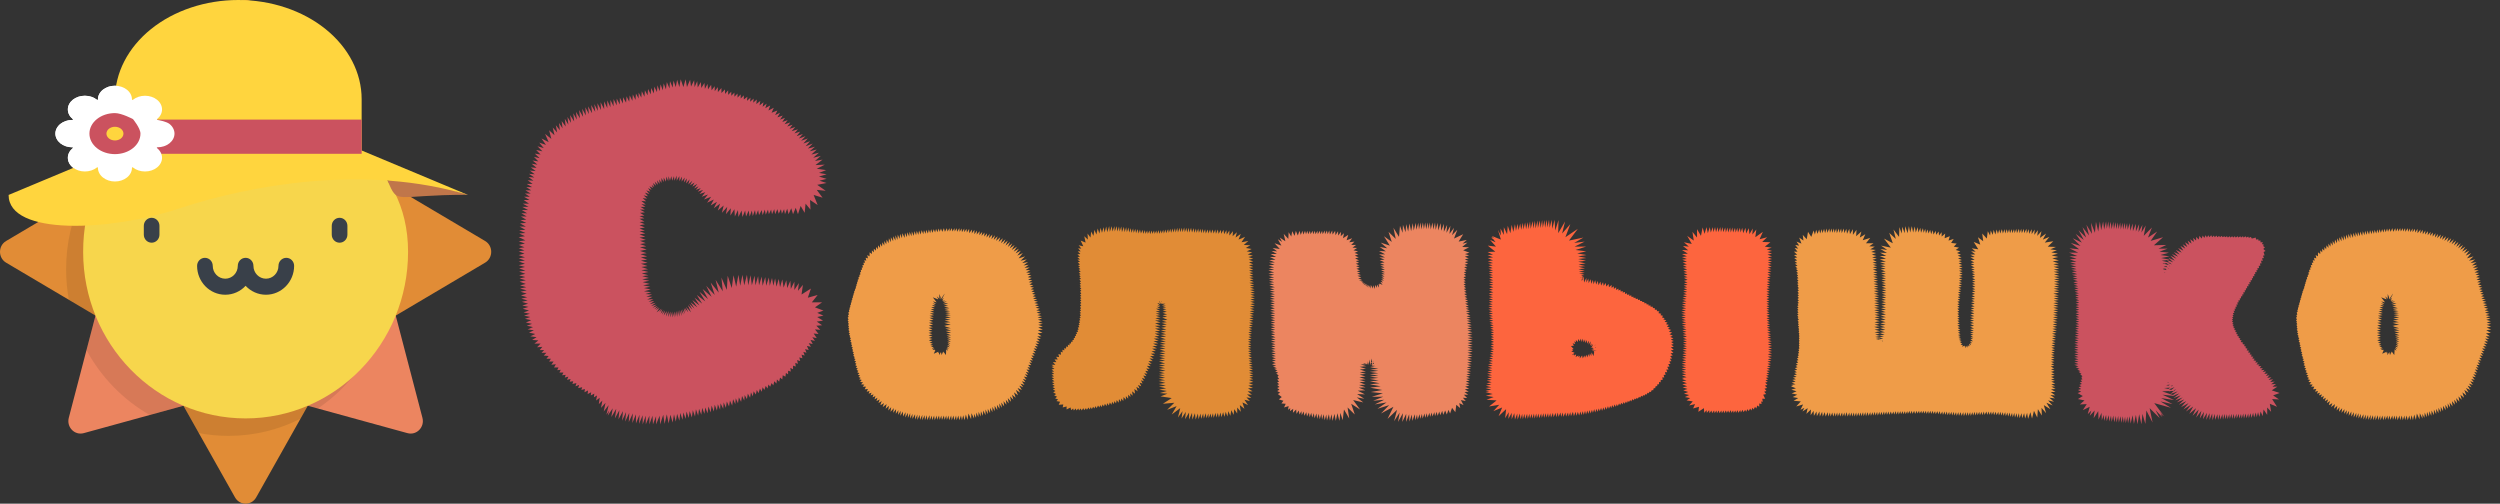 <svg width="273" height="55" viewBox="0 0 273 55" fill="none" xmlns="http://www.w3.org/2000/svg">
<rect x="0" y="0" width="273" height="55" fill="#333333" stroke="none"/>
<path d="M25.666 0.683L19.414 11.786H34.226L27.974 0.683C27.461 -0.228 26.179 -0.228 25.666 0.683Z" fill="#E18C36"/>
<path d="M0.666 28.683L11.495 35.093V19.907L0.666 26.317C-0.222 26.843 -0.222 28.157 0.666 28.683Z" fill="#E18C36"/>
<path d="M9.143 47.299L21.22 43.981L10.747 33.242L7.511 45.626C7.245 46.642 8.152 47.571 9.143 47.299Z" fill="#EC8560"/>
<path d="M27.974 54.317L34.226 43.214H19.414L25.666 54.317C26.179 55.228 27.461 55.228 27.974 54.317Z" fill="#E18C36"/>
<path d="M46.13 45.626L42.894 33.242L32.421 43.981L44.498 47.299C45.489 47.571 46.396 46.642 46.13 45.626Z" fill="#EC8560"/>
<path d="M52.974 26.317L42.146 19.907V35.093L52.974 28.683C53.863 28.157 53.863 26.843 52.974 26.317Z" fill="#E18C36"/>
<path d="M10.134 19.415L10.747 21.758L20.446 11.813C16.16 12.965 12.508 15.72 10.134 19.415Z" fill="black" fill-opacity="0.09"/>
<path d="M9.05 21.354C7.878 23.782 7.219 26.516 7.219 29.408C7.219 30.546 7.322 31.659 7.517 32.739L11.495 35.093V19.907L9.05 21.354Z" fill="black" fill-opacity="0.09"/>
<path d="M10.747 33.242L9.443 38.231C11.055 41.204 13.455 43.665 16.355 45.318L21.22 43.981L10.747 33.242Z" fill="black" fill-opacity="0.09"/>
<path d="M19.414 43.214L21.711 47.293C22.764 47.493 23.85 47.598 24.959 47.598C27.78 47.598 30.447 46.922 32.815 45.721L34.226 43.214H19.414Z" fill="black" fill-opacity="0.09"/>
<path d="M32.421 43.981L34.705 44.609C38.309 42.175 40.996 38.43 42.12 34.036L32.421 43.981Z" fill="black" fill-opacity="0.09"/>
<path d="M26.82 45.69C36.618 45.69 44.561 37.546 44.561 27.5C44.561 17.454 35.82 12.474 26.022 12.474C16.224 12.474 9.08 17.454 9.08 27.5C9.08 37.546 17.023 45.69 26.82 45.69Z" fill="#F7D64C"/>
<path d="M29.042 32.185C28.17 32.185 27.381 31.811 26.82 31.211C26.26 31.811 25.471 32.185 24.599 32.185C22.902 32.185 21.522 30.77 21.522 29.031C21.522 28.547 21.905 28.154 22.377 28.154C22.849 28.154 23.232 28.547 23.232 29.031C23.232 29.804 23.845 30.433 24.599 30.433C25.352 30.433 25.966 29.804 25.966 29.031C25.966 28.547 26.348 28.154 26.82 28.154C27.293 28.154 27.675 28.547 27.675 29.031C27.675 29.804 28.288 30.433 29.042 30.433C29.796 30.433 30.409 29.804 30.409 29.031C30.409 28.547 30.792 28.154 31.264 28.154C31.736 28.154 32.119 28.547 32.119 29.031C32.118 30.77 30.738 32.185 29.042 32.185Z" fill="#394049"/>
<path d="M16.559 26.503C16.087 26.503 15.704 26.111 15.704 25.627V24.66C15.704 24.176 16.087 23.783 16.559 23.783C17.031 23.783 17.413 24.175 17.413 24.66V25.627C17.413 26.111 17.031 26.503 16.559 26.503Z" fill="#394049"/>
<path d="M37.082 26.503C36.61 26.503 36.227 26.111 36.227 25.627V24.66C36.227 24.176 36.61 23.783 37.082 23.783C37.554 23.783 37.937 24.175 37.937 24.66V25.627C37.937 26.111 37.554 26.503 37.082 26.503Z" fill="#394049"/>
<path d="M19.055 14.591C19.055 14.194 18.859 13.815 18.51 13.534C18.162 13.254 17.197 13.097 17.197 13.097C17.197 13.097 17.099 13.048 17.15 13.007C17.499 12.727 17.695 12.347 17.695 11.95C17.695 11.554 17.499 11.174 17.15 10.893C16.802 10.613 16.329 10.456 15.836 10.456C15.343 10.456 14.87 10.613 14.521 10.893C14.47 10.934 14.41 10.912 14.41 10.856C14.41 10.46 14.214 10.08 13.866 9.8C13.517 9.52 13.044 9.362 12.552 9.362C12.059 9.362 11.586 9.52 11.238 9.8C10.889 10.08 10.694 10.46 10.694 10.856C10.694 10.916 10.633 10.934 10.582 10.893C10.41 10.755 10.205 10.645 9.979 10.569C9.754 10.494 9.512 10.456 9.268 10.456C9.024 10.456 8.782 10.494 8.556 10.569C8.331 10.645 8.126 10.755 7.953 10.893C7.781 11.032 7.644 11.197 7.55 11.378C7.457 11.56 7.409 11.754 7.409 11.95C7.409 12.147 7.457 12.341 7.55 12.522C7.644 12.704 7.781 12.868 7.953 13.007C8.004 13.048 7.976 13.097 7.907 13.097C7.414 13.097 6.941 13.254 6.593 13.534C6.245 13.815 6.049 14.194 6.049 14.591C6.049 14.987 6.245 15.367 6.593 15.647C6.941 15.927 7.414 16.084 7.907 16.084C7.981 16.084 8.004 16.133 7.953 16.174C7.781 16.313 7.644 16.478 7.55 16.659C7.457 16.84 7.409 17.035 7.409 17.231C7.409 17.427 7.457 17.622 7.55 17.803C7.644 17.984 7.781 18.149 7.953 18.288C8.302 18.568 8.775 18.726 9.268 18.726C9.512 18.726 9.754 18.687 9.979 18.612C10.205 18.537 10.41 18.427 10.582 18.288C10.633 18.247 10.694 18.269 10.694 18.325C10.694 18.721 10.889 19.101 11.238 19.381C11.586 19.662 12.059 19.819 12.552 19.819C13.044 19.819 13.517 19.662 13.866 19.381C14.214 19.101 14.41 18.721 14.41 18.325C14.41 18.265 14.47 18.247 14.521 18.288C14.694 18.427 14.899 18.537 15.124 18.612C15.35 18.687 15.591 18.726 15.836 18.726C16.08 18.726 16.322 18.687 16.547 18.612C16.773 18.537 16.977 18.427 17.15 18.288C17.323 18.149 17.46 17.984 17.553 17.803C17.646 17.622 17.695 17.427 17.695 17.231C17.695 17.035 17.646 16.84 17.553 16.659C17.46 16.478 17.323 16.313 17.15 16.174C17.099 16.133 17.127 16.084 17.197 16.084C17.689 16.084 18.162 15.927 18.51 15.647C18.859 15.367 19.055 14.987 19.055 14.591Z" fill="white"/>
<path d="M42.308 19.714C43.529 22.467 42.884 21.259 51.104 21.272C42.019 18.534 48.179 18.506 42.308 19.714Z" fill="#C0764A"/>
<path d="M39.492 16.432V10.83C39.492 7.958 38.073 5.203 35.547 3.172C33.021 1.141 29.594 0 26.022 0C22.449 0 19.023 1.141 16.497 3.172C13.971 5.203 12.552 7.958 12.552 10.83V16.432L0.939 21.287C0.939 25.768 12.018 25.264 19.519 22.78C27.415 20.166 39.957 17.925 51.104 21.287L39.492 16.432Z" fill="#FFD53E"/>
<path d="M12.552 13.059H39.492V16.794H12.552V13.059Z" fill="#CB525F"/>
<path d="M19.055 14.591C19.055 14.194 18.859 13.815 18.51 13.534C18.162 13.254 17.197 13.097 17.197 13.097C17.197 13.097 17.099 13.048 17.15 13.007C17.499 12.727 17.695 12.347 17.695 11.95C17.695 11.554 17.499 11.174 17.15 10.893C16.802 10.613 16.329 10.456 15.836 10.456C15.343 10.456 14.87 10.613 14.521 10.893C14.47 10.934 14.41 10.912 14.41 10.856C14.41 10.46 14.214 10.08 13.866 9.8C13.517 9.52 13.044 9.362 12.552 9.362C12.059 9.362 11.586 9.52 11.238 9.8C10.889 10.08 10.694 10.46 10.694 10.856C10.694 10.916 10.633 10.934 10.582 10.893C10.41 10.755 10.205 10.645 9.979 10.569C9.754 10.494 9.512 10.456 9.268 10.456C9.024 10.456 8.782 10.494 8.556 10.569C8.331 10.645 8.126 10.755 7.953 10.893C7.781 11.032 7.644 11.197 7.55 11.378C7.457 11.56 7.409 11.754 7.409 11.95C7.409 12.147 7.457 12.341 7.55 12.522C7.644 12.704 7.781 12.868 7.953 13.007C8.004 13.048 7.976 13.097 7.907 13.097C7.414 13.097 6.941 13.254 6.593 13.534C6.245 13.815 6.049 14.194 6.049 14.591C6.049 14.987 6.245 15.367 6.593 15.647C6.941 15.927 7.414 16.084 7.907 16.084C7.981 16.084 8.004 16.133 7.953 16.174C7.781 16.313 7.644 16.478 7.55 16.659C7.457 16.84 7.409 17.035 7.409 17.231C7.409 17.427 7.457 17.622 7.55 17.803C7.644 17.984 7.781 18.149 7.953 18.288C8.302 18.568 8.775 18.726 9.268 18.726C9.512 18.726 9.754 18.687 9.979 18.612C10.205 18.537 10.41 18.427 10.582 18.288C10.633 18.247 10.694 18.269 10.694 18.325C10.694 18.721 10.889 19.101 11.238 19.381C11.586 19.662 12.059 19.819 12.552 19.819C13.044 19.819 13.517 19.662 13.866 19.381C14.214 19.101 14.41 18.721 14.41 18.325C14.41 18.265 14.47 18.247 14.521 18.288C14.694 18.427 14.899 18.537 15.124 18.612C15.35 18.687 15.591 18.726 15.836 18.726C16.08 18.726 16.322 18.687 16.547 18.612C16.773 18.537 16.977 18.427 17.15 18.288C17.323 18.149 17.46 17.984 17.553 17.803C17.646 17.622 17.695 17.427 17.695 17.231C17.695 17.035 17.646 16.84 17.553 16.659C17.46 16.478 17.323 16.313 17.15 16.174C17.099 16.133 17.127 16.084 17.197 16.084C17.689 16.084 18.162 15.927 18.51 15.647C18.859 15.367 19.055 14.987 19.055 14.591Z" fill="white"/>
<path d="M9.765 14.591C9.765 15.185 10.058 15.755 10.581 16.175C11.104 16.595 11.812 16.831 12.552 16.831C13.291 16.831 14 16.595 14.522 16.175C15.045 15.755 15.339 15.185 15.339 14.591C15.339 13.996 14.522 13.006 14.522 13.006C14.522 13.006 13.291 12.35 12.552 12.35C11.812 12.35 11.104 12.586 10.581 13.006C10.058 13.426 9.765 13.996 9.765 14.591Z" fill="#CB525F"/>
<path d="M11.623 14.591C11.623 14.789 11.721 14.979 11.895 15.119C12.069 15.259 12.305 15.338 12.552 15.338C12.798 15.338 13.034 15.259 13.209 15.119C13.383 14.979 13.481 14.789 13.481 14.591C13.481 14.393 13.383 14.203 13.209 14.062C13.034 13.922 12.798 13.844 12.552 13.844C12.305 13.844 12.069 13.922 11.895 14.062C11.721 14.203 11.623 14.393 11.623 14.591Z" fill="#FFD53E"/>
<path d="M65.927 44.939L66.122 43.987L65.633 44.538L65.78 43.736L65.389 44.137L65.487 43.435L65.096 43.736L65.193 43.185L64.851 43.385L64.9 42.984L64.509 43.185L64.558 42.834L64.167 43.034L64.216 42.634L63.825 42.834L63.874 42.483L63.483 42.583L63.581 42.283L63.141 42.383L63.239 42.032L62.847 42.183L62.945 41.832L62.505 41.932L62.603 41.631L62.212 41.681L62.31 41.381L61.919 41.481L62.066 41.13L61.675 41.23L61.772 40.93L61.381 40.98L61.528 40.679H61.088L61.235 40.379L60.844 40.429L60.99 40.128H60.502L60.697 39.777L60.208 39.827L60.453 39.477H59.964L60.16 39.176H59.671L59.915 38.875L59.378 38.825L59.671 38.524H59.133L59.426 38.224H58.938L59.231 37.873L58.645 37.923L59.035 37.522H58.351L58.791 37.171L58.107 37.121L58.596 36.821L57.911 36.72L58.449 36.47L57.765 36.32L58.302 36.069L57.618 35.969L58.205 35.718L57.52 35.568L58.107 35.367L57.423 35.217L58.009 34.967L57.325 34.816L57.911 34.616L57.227 34.465L57.862 34.265L57.178 34.115L57.765 33.914L57.081 33.714L57.716 33.513L57.032 33.363L57.667 33.163L56.983 32.962L57.618 32.812L56.934 32.611L57.569 32.461L56.885 32.261L57.52 32.06L56.836 31.86L57.52 31.709L56.787 31.509L57.471 31.359L56.787 31.158L57.423 31.008L56.738 30.757L57.423 30.607L56.738 30.406L57.374 30.256L56.69 30.056L57.374 29.905L56.69 29.655L57.374 29.555L56.69 29.304L57.325 29.154L56.641 28.953L57.325 28.803L56.641 28.552L57.325 28.452L56.641 28.202L57.325 28.101L56.641 27.851L57.276 27.7L56.641 27.45L57.276 27.35L56.641 27.099L57.276 26.999L56.641 26.748L57.325 26.598L56.641 26.347L57.374 26.247L56.641 25.896L57.325 25.796L56.69 25.496L57.374 25.445L56.69 25.145L57.374 25.095L56.738 24.744H57.423L56.787 24.393L57.471 24.343L56.836 24.042L57.471 23.992L56.885 23.641H57.52L56.934 23.291H57.569L56.983 22.94H57.667L57.032 22.589H57.716L57.081 22.238H57.765L57.178 21.837H57.814L57.227 21.487H57.862L57.325 21.136H57.96L57.374 20.785H58.009L57.471 20.434H58.107L57.52 20.084H58.156L57.618 19.683L58.254 19.733L57.716 19.332L58.351 19.382L57.765 18.981L58.4 19.031L57.862 18.63L58.498 18.68L57.96 18.28L58.596 18.33L58.058 17.879L58.693 17.979L58.156 17.528L58.791 17.628L58.302 17.127L58.938 17.277L58.4 16.776L59.035 16.876L58.547 16.375L59.231 16.526L58.693 15.974L59.378 16.175L58.889 15.574L59.622 15.824L59.133 15.123L59.915 15.523L59.524 14.621L60.208 15.173L59.964 14.221L60.55 14.772L60.355 13.92L60.844 14.471L60.697 13.669L61.137 14.221L61.039 13.419L61.43 14.02L61.333 13.218L61.772 13.82L61.675 12.968L62.066 13.619L61.968 12.767L62.359 13.419L62.261 12.567L62.701 13.268L62.603 12.366L62.994 13.068L62.896 12.216L63.336 12.918L63.239 12.016L63.678 12.767L63.581 11.865L63.972 12.617L63.923 11.715L64.314 12.467L64.216 11.615L64.656 12.366L64.558 11.464L64.998 12.216L64.9 11.364L65.291 12.116L65.242 11.264L65.633 12.016L65.584 11.164L65.975 11.915V11.064L66.317 11.815V10.963L66.66 11.715V10.913L67.002 11.615V10.813L67.344 11.515V10.763L67.686 11.414V10.663L68.028 11.314V10.613L68.37 11.214L68.419 10.512L68.712 11.114L68.761 10.412L69.054 11.013L69.103 10.312L69.396 10.913L69.445 10.212L69.739 10.763V10.111L70.032 10.663L70.081 9.961L70.374 10.562L70.423 9.861L70.716 10.412L70.765 9.711L71.058 10.312L71.107 9.61L71.4 10.212L71.449 9.46L71.742 10.061L71.791 9.31L72.036 9.961L72.133 9.209L72.378 9.861L72.475 9.109L72.72 9.761L72.817 8.959L73.111 9.66L73.16 8.859L73.453 9.56L73.551 8.809L73.795 9.51L73.942 8.708L74.186 9.51L74.333 8.658L74.626 9.51L74.87 8.658L75.017 9.51L75.359 8.708L75.457 9.46L75.799 8.758L75.848 9.51L76.141 8.859L76.19 9.56L76.532 8.959L76.581 9.61L76.923 9.059L76.972 9.711L77.265 9.159L77.314 9.761L77.656 9.26L77.705 9.861L78.047 9.41V9.961L78.389 9.51V10.061L78.78 9.61V10.162L79.171 9.761V10.262L79.513 9.861V10.362L79.855 10.011V10.462L80.197 10.111V10.562L80.539 10.212V10.663L80.882 10.312V10.763L81.224 10.412V10.863L81.615 10.562L81.566 11.013L81.957 10.663L81.908 11.114L82.299 10.763L82.25 11.214L82.641 10.863L82.592 11.364L83.032 11.013L82.934 11.515L83.374 11.164L83.276 11.665L83.716 11.314L83.57 11.815L84.107 11.515L83.912 12.066L84.498 11.765L84.254 12.316L84.889 12.066L84.645 12.567L85.182 12.316L84.889 12.817L85.475 12.617L85.182 13.068L85.72 12.868L85.427 13.319L86.013 13.118L85.671 13.569L86.306 13.369L85.964 13.82L86.551 13.619L86.209 14.07L86.844 13.87L86.453 14.321L87.137 14.12L86.746 14.571L87.382 14.371L86.991 14.872L87.675 14.621L87.235 15.123L87.968 14.872L87.479 15.373L88.212 15.123L87.724 15.674L88.457 15.423L87.968 15.974L88.75 15.674L88.212 16.225L88.994 16.025L88.408 16.526L89.19 16.325L88.603 16.876L89.434 16.676L88.799 17.227L89.63 17.027L88.994 17.578L89.825 17.428L89.043 18.029L90.07 17.979L89.19 18.43L90.216 18.58L89.434 18.881L90.265 19.031L89.434 19.282L90.265 19.532L89.483 19.733L90.265 19.983L89.239 20.184L90.167 20.835L89.19 20.735L89.825 21.587L88.848 21.286L89.288 22.389L88.457 21.837L88.506 22.89L87.968 22.238L87.87 23.241L87.43 22.489L87.137 23.391L86.893 22.689L86.6 23.391L86.404 22.739L86.111 23.391L85.964 22.79L85.72 23.391L85.622 22.84L85.378 23.341L85.28 22.84L85.036 23.341L84.889 22.84L84.645 23.391L84.547 22.84L84.303 23.391L84.205 22.89L83.96 23.391L83.863 22.89L83.618 23.441L83.521 22.89L83.276 23.491L83.178 22.94L82.885 23.491L82.788 22.94L82.543 23.541L82.445 22.94L82.201 23.591L82.103 22.99L81.859 23.641L81.761 22.99L81.468 23.641L81.37 22.99L81.077 23.692L80.979 22.99L80.637 23.692L80.588 22.94L80.246 23.641L80.197 22.84L79.757 23.541L79.806 22.739L79.269 23.391L79.415 22.589L78.829 23.241L79.024 22.439L78.389 22.99L78.633 22.238L77.949 22.739L78.291 22.038L77.607 22.439L77.949 21.787L77.216 22.138L77.656 21.487L76.874 21.787L77.314 21.236L76.63 21.487L77.021 20.986L76.385 21.186L76.776 20.735L76.19 20.935L76.532 20.535L75.994 20.735L76.287 20.334L75.799 20.585L76.141 20.084L75.603 20.384L75.848 19.933L75.359 20.234L75.603 19.733L75.163 20.134L75.31 19.582L74.919 20.033L75.017 19.482L74.675 19.933L74.772 19.382L74.43 19.833L74.479 19.282L74.186 19.783V19.232L73.893 19.733V19.182L73.648 19.733L73.6 19.232L73.404 19.733L73.306 19.232L73.16 19.733L73.013 19.232L72.964 19.783L72.769 19.282L72.72 19.833L72.475 19.382V19.883L72.231 19.432V19.983L71.987 19.582L72.036 20.084L71.742 19.683L71.84 20.184L71.498 19.833L71.645 20.284L71.302 19.983L71.449 20.434L71.156 20.184L71.302 20.535L70.912 20.334L71.156 20.735L70.765 20.535L71.009 20.935L70.569 20.785L70.912 21.186L70.423 21.036L70.765 21.437L70.276 21.336L70.667 21.687L70.178 21.637L70.569 21.988L70.032 21.938L70.52 22.339L70.032 22.288L70.472 22.589H69.934L70.423 22.89H69.885L70.423 23.19L69.885 23.241L70.374 23.541L69.836 23.591L70.374 23.842L69.836 23.892L70.374 24.193L69.836 24.243L70.423 24.493L69.836 24.594L70.423 24.844L69.836 24.944L70.423 25.195L69.836 25.245L70.472 25.496L69.836 25.596L70.472 25.846L69.836 25.947L70.52 26.197L69.885 26.297L70.52 26.548L69.885 26.648L70.569 26.899L69.885 26.999L70.618 27.249L69.885 27.4L70.618 27.65L69.934 27.751L70.667 28.001L69.983 28.101L70.667 28.352L69.983 28.452L70.716 28.703L69.983 28.803L70.716 29.053L70.032 29.154L70.765 29.404L70.032 29.504L70.814 29.705L70.081 29.855L70.814 30.056L70.129 30.156L70.863 30.356L70.129 30.507L70.912 30.657L70.178 30.807L70.96 31.008L70.227 31.158L71.009 31.308L70.325 31.459L71.058 31.609L70.325 31.81L71.107 31.91L70.472 32.11L71.205 32.16L70.569 32.411H71.254L70.667 32.712L71.351 32.661L70.814 32.962L71.449 32.862L70.96 33.213L71.596 33.062L71.107 33.413L71.694 33.263L71.254 33.614L71.791 33.413L71.449 33.764L71.938 33.513L71.596 33.864L72.036 33.614L71.694 34.115L72.231 33.714L71.987 34.115L72.329 33.764L72.133 34.265L72.475 33.864L72.28 34.365L72.622 33.914L72.475 34.465L72.817 33.964L72.72 34.566L73.013 33.964L72.964 34.616L73.209 34.014V34.666L73.404 34.014L73.453 34.666L73.648 34.014L73.697 34.666L73.844 33.964L73.942 34.616L74.039 33.914L74.186 34.566L74.235 33.864L74.43 34.516L74.382 33.814L74.626 34.365L74.528 33.764L74.772 34.265L74.675 33.664L74.919 34.065L74.772 33.614L75.163 34.115L74.919 33.513L75.457 34.115L75.115 33.313L75.603 33.814L75.261 33.163L75.848 33.714L75.408 33.012L76.141 33.563L75.603 32.762L76.385 33.363L75.848 32.511L76.678 33.163L76.092 32.21L77.021 32.912L76.385 31.86L77.314 32.661L76.727 31.559L77.705 32.411L77.118 31.208L78.047 32.21L77.607 30.857L78.487 31.96L78.145 30.557L78.927 31.81L78.78 30.306L79.367 31.659L79.464 30.106L79.904 31.459L80.1 30.056L80.393 31.308L80.637 30.006L80.833 31.208L81.077 30.006L81.272 31.158L81.566 30.006L81.712 31.158L81.957 30.056L82.103 31.158L82.397 30.106L82.494 31.158L82.788 30.156L82.885 31.158L83.178 30.206L83.276 31.208L83.57 30.256L83.667 31.208L83.96 30.306L84.058 31.208L84.303 30.356L84.449 31.208L84.645 30.406L84.791 31.308L85.036 30.457L85.182 31.359L85.427 30.507L85.573 31.409L85.867 30.607L85.964 31.459L86.306 30.657L86.355 31.559L86.746 30.757V31.659L87.235 30.908L87.137 31.759L87.675 31.108L87.528 32.16L88.555 31.509L88.212 32.511L89.288 32.21L88.652 33.012H89.776L88.994 33.563L89.923 33.914L89.239 34.165L89.923 34.465L89.239 34.616L89.874 35.017L89.19 35.117L89.776 35.518L89.141 35.568L89.581 36.019L88.994 35.969L89.385 36.47L88.848 36.42L89.19 36.921L88.701 36.821L88.994 37.222L88.506 37.121L88.75 37.572L88.31 37.472L88.555 37.873L88.115 37.773L88.31 38.224L87.919 38.124L88.066 38.524L87.724 38.424L87.87 38.825L87.528 38.725L87.626 39.126L87.284 39.026L87.382 39.426L87.04 39.326L87.137 39.727L86.844 39.627L86.893 40.028L86.6 39.928V40.328L86.306 40.178L86.355 40.579L86.062 40.479V40.88L85.818 40.729L85.769 41.13L85.475 40.98L85.427 41.431L85.182 41.23L85.085 41.681L84.84 41.431L84.791 41.882L84.547 41.631L84.449 42.082L84.254 41.832L84.107 42.233L83.912 41.982L83.814 42.433L83.618 42.132L83.472 42.583L83.276 42.283L83.178 42.784L82.983 42.433L82.836 42.934L82.641 42.583L82.543 43.084L82.299 42.734L82.201 43.285L82.006 42.834L81.908 43.435L81.663 42.984L81.566 43.586L81.321 43.135L81.272 43.736L81.028 43.235L80.93 43.886L80.686 43.385L80.588 44.037L80.344 43.485L80.295 44.137L80.051 43.586L79.953 44.287L79.709 43.736L79.611 44.387L79.367 43.836L79.269 44.538L79.024 43.936L78.975 44.638L78.682 44.037L78.633 44.738L78.389 44.137L78.291 44.838L78.047 44.187L77.949 44.939L77.705 44.287L77.607 45.039L77.363 44.387L77.265 45.139L77.021 44.488L76.923 45.189L76.678 44.538L76.581 45.289L76.336 44.638L76.239 45.39L75.994 44.688L75.897 45.49L75.652 44.788L75.554 45.59L75.31 44.889L75.212 45.64L74.968 44.939L74.87 45.74L74.626 45.039L74.528 45.841L74.284 45.089L74.186 45.941L73.942 45.189L73.795 46.041L73.6 45.239L73.453 46.141L73.209 45.289L73.013 46.242L72.817 45.239L72.573 46.292L72.427 45.289L72.084 46.342L72.036 45.39L71.645 46.342V45.44L71.302 46.342L71.254 45.39L70.912 46.342V45.39L70.52 46.342V45.39L70.178 46.342V45.34L69.787 46.292L69.836 45.289L69.445 46.242V45.239L69.054 46.191L69.103 45.139L68.663 46.091L68.712 45.089L68.272 46.041L68.37 44.989L67.93 45.941L68.028 44.889L67.539 45.791L67.637 44.788L67.148 45.69L67.295 44.638L66.757 45.54L66.904 44.588L66.366 45.39L66.513 44.838L66.22 45.289L66.464 44.237L65.927 44.939Z" fill="#CB525F"/>
<path d="M95.924 44.018L96.067 43.615L95.709 43.798L95.817 43.432L95.495 43.615L95.602 43.248L95.28 43.395L95.388 43.065L95.066 43.175L95.173 42.882L94.851 42.992L94.958 42.698L94.637 42.772L94.78 42.478L94.422 42.515L94.565 42.222H94.207L94.386 42.002L94.029 41.965L94.243 41.745L93.921 41.708L94.1 41.488L93.814 41.415L93.993 41.268L93.743 41.158L93.921 41.012L93.671 40.902L93.85 40.755L93.6 40.645L93.743 40.498L93.528 40.388L93.671 40.242L93.457 40.132L93.6 39.985L93.385 39.875L93.528 39.728L93.349 39.618L93.492 39.472L93.278 39.362L93.421 39.215L93.242 39.105L93.349 38.995L93.17 38.848L93.278 38.738L93.135 38.592L93.242 38.482L93.063 38.335L93.17 38.225L93.027 38.078L93.135 37.968L92.956 37.822L93.063 37.712L92.92 37.565L93.027 37.455L92.849 37.308L92.956 37.198L92.813 37.052L92.92 36.942L92.777 36.795L92.849 36.685L92.706 36.538L92.813 36.428L92.67 36.282L92.777 36.172L92.634 36.025L92.741 35.915L92.634 35.768L92.706 35.658L92.598 35.475L92.706 35.402L92.598 35.218L92.67 35.145L92.562 34.962L92.67 34.888L92.562 34.705L92.67 34.595L92.598 34.412L92.706 34.338L92.634 34.118L92.741 34.045L92.706 33.862L92.777 33.788V33.605L92.849 33.532V33.312L92.92 33.275V33.055L92.992 33.018V32.798L93.063 32.762V32.542L93.135 32.505V32.285L93.206 32.248V32.065L93.278 31.992V31.808L93.349 31.735L93.385 31.552L93.457 31.478V31.295L93.528 31.222V31.038L93.6 30.965V30.782L93.671 30.745V30.525L93.778 30.488L93.743 30.268L93.85 30.232V30.012L93.957 29.975L93.921 29.718H94.029L93.993 29.462H94.136L94.1 29.205H94.243L94.172 28.948H94.35L94.279 28.692H94.458L94.386 28.398L94.601 28.472L94.529 28.142L94.78 28.215L94.708 27.848L94.958 27.995V27.555L95.209 27.738V27.335L95.423 27.555V27.152L95.638 27.372L95.674 26.968L95.852 27.225L95.888 26.785L96.103 27.078V26.602L96.317 26.932L96.353 26.455L96.568 26.822V26.308L96.782 26.675L96.818 26.162L97.032 26.565L97.068 26.015L97.283 26.455V25.905L97.533 26.345V25.795L97.784 26.272V25.685L97.998 26.198L98.034 25.612L98.248 26.088L98.284 25.538L98.499 26.015L98.534 25.465L98.785 25.978L98.821 25.428L99.035 25.905L99.071 25.355L99.285 25.832L99.321 25.318L99.536 25.795L99.572 25.282L99.786 25.758L99.858 25.245L100.036 25.685L100.108 25.208L100.287 25.648L100.358 25.172L100.537 25.612L100.644 25.135L100.823 25.575L100.895 25.135L101.073 25.538L101.145 25.098L101.324 25.502L101.431 25.062L101.574 25.465L101.681 25.025L101.824 25.428L101.967 25.025L102.111 25.392L102.218 24.988L102.361 25.355L102.504 24.952L102.611 25.318L102.754 24.952L102.897 25.318L103.076 24.915L103.183 25.318L103.398 24.915L103.469 25.282L103.684 24.915L103.72 25.282L103.934 24.915L104.006 25.282L104.22 24.915L104.256 25.282L104.471 24.915L104.506 25.318L104.757 24.915L104.793 25.318L105.007 24.952L105.043 25.355L105.293 24.952V25.355L105.544 24.988L105.579 25.392L105.83 24.988V25.465L106.151 25.062L106.116 25.502L106.402 25.098V25.575L106.688 25.172L106.652 25.612L106.974 25.245L106.938 25.685L107.26 25.318L107.189 25.758L107.51 25.392L107.475 25.832L107.796 25.465L107.725 25.942L108.083 25.538L107.975 26.015L108.369 25.612L108.261 26.125L108.655 25.685L108.512 26.198L108.941 25.795L108.762 26.308L109.227 25.905L109.048 26.418L109.513 26.015L109.298 26.565L109.799 26.125L109.549 26.675L110.049 26.272L109.799 26.822L110.3 26.418L110.049 26.968L110.55 26.565L110.264 27.115L110.8 26.748L110.478 27.298L111.051 26.932L110.693 27.482L111.265 27.152L110.908 27.665L111.48 27.372L111.086 27.922L111.694 27.628L111.229 28.215L111.945 27.995L111.444 28.472L112.123 28.325L111.623 28.728L112.267 28.618L111.766 28.985L112.338 28.912L111.873 29.242L112.445 29.205L111.98 29.498H112.517L112.052 29.755L112.553 29.792L112.159 30.012L112.624 30.048L112.231 30.268L112.66 30.342L112.267 30.562L112.731 30.598L112.338 30.818L112.767 30.855L112.41 31.075L112.839 31.148L112.481 31.332L112.91 31.405L112.553 31.588L112.946 31.662L112.624 31.845L113.017 31.918L112.696 32.102L113.089 32.175L112.767 32.358L113.161 32.432L112.803 32.615L113.268 32.688L112.874 32.835L113.339 32.945L112.946 33.092L113.411 33.202L113.017 33.348L113.482 33.458L113.089 33.605L113.554 33.715L113.161 33.898L113.625 33.972L113.196 34.155L113.697 34.265L113.268 34.412L113.768 34.522L113.304 34.668L113.804 34.778L113.339 34.925L113.84 35.072L113.375 35.218L113.876 35.365L113.375 35.475L113.876 35.658L113.375 35.768L113.876 35.988L113.339 36.062L113.84 36.355L113.304 36.392L113.733 36.722H113.268L113.661 37.015L113.196 36.978L113.554 37.272H113.125L113.482 37.565L113.053 37.528L113.375 37.822L112.982 37.785L113.268 38.078L112.874 38.042L113.161 38.335L112.803 38.298L113.089 38.592L112.731 38.555L112.982 38.848L112.624 38.812L112.874 39.105L112.553 39.068L112.803 39.362L112.445 39.325L112.696 39.618L112.374 39.582L112.624 39.875L112.267 39.838L112.517 40.132L112.195 40.095L112.445 40.388L112.088 40.352L112.374 40.682L112.016 40.608L112.267 40.938L111.909 40.865L112.195 41.195L111.802 41.122L112.088 41.488L111.694 41.378L111.98 41.745L111.587 41.635L111.873 42.038L111.444 41.892L111.73 42.295L111.301 42.112L111.587 42.588L111.122 42.368L111.408 42.882L110.943 42.588L111.158 43.175L110.729 42.845L110.908 43.432L110.514 43.102L110.657 43.652L110.3 43.285L110.407 43.872L110.049 43.468L110.157 44.055L109.835 43.652L109.906 44.202L109.584 43.798L109.656 44.385L109.334 43.945L109.406 44.532L109.12 44.055L109.155 44.642L108.869 44.202L108.905 44.788L108.619 44.312V44.898L108.369 44.422V45.008L108.118 44.532V45.118L107.868 44.642V45.228L107.618 44.715V45.338L107.367 44.825L107.332 45.412L107.117 44.898L107.081 45.485L106.867 44.972L106.831 45.558L106.616 45.045L106.581 45.632L106.366 45.192V45.705L106.08 45.118L106.044 45.778L105.758 45.155L105.651 45.852L105.472 45.265L105.329 45.888L105.186 45.338L105.043 45.888L104.936 45.375L104.757 45.888L104.65 45.375L104.471 45.888L104.399 45.375L104.22 45.888L104.113 45.375L103.934 45.888L103.863 45.375L103.648 45.888L103.577 45.375L103.398 45.852L103.326 45.375L103.148 45.852L103.076 45.375L102.862 45.852L102.79 45.375L102.611 45.852L102.54 45.375L102.325 45.852L102.289 45.375L102.075 45.888L102.003 45.375L101.789 45.888L101.753 45.375L101.538 45.888L101.503 45.338L101.252 45.888L101.217 45.338L101.002 45.888L100.966 45.338L100.716 45.888V45.302L100.466 45.852L100.43 45.302L100.179 45.852V45.265L99.929 45.815V45.228L99.643 45.742V45.192L99.393 45.705V45.118L99.142 45.632V45.082L98.856 45.595L98.892 45.008L98.606 45.485V44.935L98.32 45.412L98.356 44.862L98.07 45.302L98.105 44.788L97.819 45.192L97.855 44.678L97.533 45.082L97.605 44.568L97.247 44.972L97.319 44.458L96.997 44.825L97.068 44.312L96.711 44.642L96.818 44.128L96.389 44.458L96.532 44.018L96.174 44.238V44.165L96.138 44.202L96.282 43.798L95.924 44.018ZM103.112 35.255L103.791 35.182L103.148 34.998L103.791 34.925L103.183 34.778L103.827 34.668L103.219 34.522L103.827 34.412L103.219 34.302L103.791 34.192L103.219 34.082L103.756 33.972L103.148 33.862L103.684 33.715L103.112 33.678L103.612 33.532L103.076 33.495L103.541 33.312H103.04L103.541 33.092L102.969 33.128L103.398 32.908L102.933 32.982L103.219 32.798L102.897 32.872L103.04 32.798L102.897 32.835L103.005 32.725L102.897 32.798L103.04 32.578V32.542L102.826 32.725L103.112 32.175L103.148 32.065L102.826 32.542L102.79 32.615V32.578L102.718 32.688V32.468L102.575 32.102V32.615V32.652L102.504 32.542L102.289 32.358L102.468 32.688L102.432 32.652V32.688L101.86 32.468L102.289 33.018L101.86 32.908L102.218 33.202L101.824 33.128L102.182 33.348L101.753 33.312L102.111 33.532H101.681L102.075 33.752H101.646L102.039 33.972H101.574L102.039 34.192L101.538 34.228L102.003 34.412L101.503 34.485L101.967 34.668L101.503 34.705L101.932 34.925L101.467 34.998L101.896 35.182L101.431 35.255L101.896 35.438L101.431 35.548L101.86 35.732L101.395 35.805L101.824 35.988L101.395 36.098L101.824 36.245L101.395 36.355L101.824 36.502L101.395 36.612L101.824 36.758L101.431 36.905L101.824 37.015L101.431 37.162L101.824 37.308L101.503 37.418L101.86 37.528L101.574 37.675L101.896 37.748L101.646 37.895H101.967L101.753 38.078L102.039 38.042L101.824 38.225L102.111 38.188L102.075 38.262L102.146 38.225L101.967 38.628L102.468 38.408L102.432 38.555L102.54 38.482V38.775L102.754 38.445L102.826 38.775L102.969 38.445L103.005 38.518V38.372L103.291 38.775L103.326 38.262L103.291 38.152L103.541 38.298L103.362 38.005L103.612 38.115L103.398 37.858L103.72 37.932L103.434 37.675L103.756 37.748L103.469 37.492L103.791 37.528L103.434 37.308H103.827L103.434 37.088H103.863L103.398 36.868H103.863L103.362 36.648L103.863 36.612L103.326 36.392L103.863 36.355L103.255 36.135L103.863 36.098L103.219 35.878L103.827 35.842L103.148 35.622L103.362 35.585L103.076 35.548L103.827 35.475L103.112 35.255Z" fill="#EF9C48"/>
<path d="M114.97 39.545H115.363L115.149 39.252H115.506L115.328 38.958L115.65 38.995L115.578 38.665L115.864 38.738L115.828 38.408L116.043 38.482L116.007 38.188L116.222 38.262V38.005L116.4 38.078L116.436 37.822L116.615 37.895V37.638L116.794 37.712V37.492L116.937 37.528L116.973 37.308L117.116 37.345V37.125H117.259V36.905H117.402L117.366 36.685H117.509L117.473 36.465H117.616L117.545 36.245H117.724L117.652 36.025L117.795 35.988L117.688 35.768L117.867 35.732L117.759 35.512L117.902 35.475L117.795 35.292L117.938 35.218L117.831 35.035L117.974 34.962L117.867 34.778L118.01 34.705L117.902 34.522L118.045 34.448L117.902 34.265L118.045 34.192L117.902 34.008L118.045 33.935L117.938 33.752L118.045 33.678L117.938 33.458L118.081 33.385L117.938 33.202L118.081 33.092L117.938 32.908L118.081 32.835L117.938 32.652L118.081 32.578L117.938 32.395L118.081 32.322L117.938 32.138L118.081 32.065L117.938 31.845L118.081 31.772L117.938 31.588L118.081 31.515L117.902 31.332L118.045 31.258L117.902 31.075L118.045 31.002L117.902 30.818L118.045 30.745L117.867 30.525L118.045 30.452L117.867 30.268L118.01 30.195L117.831 30.012L118.01 29.938L117.795 29.755L118.01 29.682L117.795 29.462L117.974 29.388L117.759 29.205L117.938 29.132L117.724 28.948L117.938 28.875L117.688 28.655L117.938 28.582L117.652 28.362L117.938 28.325L117.652 28.068L117.938 28.032L117.652 27.775L117.974 27.738L117.688 27.445H118.01L117.724 27.115L118.081 27.152L117.795 26.785L118.296 26.895L118.01 26.272L118.546 26.492L118.403 25.795L118.796 26.162L118.761 25.502L119.083 25.942L119.154 25.282L119.404 25.758L119.512 25.098L119.726 25.612L119.869 24.952L120.048 25.502L120.191 24.878L120.334 25.428L120.513 24.805L120.62 25.392L120.799 24.732L120.906 25.355L121.121 24.695L121.192 25.318L121.407 24.695L121.478 25.282L121.693 24.695L121.729 25.282L121.943 24.695L122.015 25.282L122.194 24.732L122.265 25.282L122.444 24.732L122.516 25.355L122.73 24.768L122.802 25.355L122.98 24.805L123.052 25.355L123.231 24.842L123.302 25.392L123.481 24.915L123.553 25.428L123.731 24.952L123.803 25.428L123.982 24.988L124.053 25.465L124.232 25.025L124.339 25.502L124.482 25.062L124.59 25.502L124.768 25.098L124.84 25.538L125.019 25.135L125.09 25.538L125.269 25.172L125.341 25.538L125.519 25.172L125.591 25.575L125.77 25.172L125.841 25.538L126.02 25.172L126.092 25.538L126.27 25.172L126.342 25.538L126.521 25.135L126.592 25.538L126.771 25.135L126.843 25.502L127.021 25.098L127.093 25.502L127.272 25.062L127.343 25.465L127.558 25.025L127.629 25.428L127.808 24.988L127.88 25.428L128.058 24.952L128.13 25.392L128.309 24.915L128.38 25.392L128.559 24.878L128.631 25.392L128.809 24.878L128.881 25.355L129.06 24.878L129.131 25.355L129.31 24.842L129.382 25.355L129.56 24.878L129.632 25.392L129.811 24.878L129.882 25.392L130.061 24.878L130.168 25.392L130.347 24.915L130.419 25.428L130.597 24.952L130.669 25.428L130.848 24.952L130.919 25.428L131.098 24.988L131.17 25.465L131.348 24.988L131.42 25.465L131.599 25.025L131.67 25.502L131.885 25.062L131.956 25.502L132.135 25.062L132.242 25.502L132.421 25.062L132.528 25.502L132.707 25.062L132.779 25.538L132.993 25.062L133.065 25.538L133.315 25.098L133.351 25.538L133.601 25.098L133.673 25.575L133.923 25.135L133.959 25.612L134.245 25.172V25.722L134.638 25.245L134.603 25.795L135.067 25.355L134.924 25.942L135.497 25.538L135.246 26.162L135.961 25.868L135.568 26.455L136.319 26.308L135.818 26.748L136.534 26.785L136.033 27.078L136.677 27.188L136.14 27.445L136.748 27.555L136.248 27.775L136.82 27.922L136.319 28.068L136.855 28.252L136.355 28.362L136.855 28.545L136.391 28.655L136.855 28.875L136.391 28.948L136.855 29.168L136.391 29.242L136.855 29.462L136.391 29.535L136.855 29.718L136.426 29.792L136.855 30.012L136.426 30.085L136.891 30.268L136.426 30.342L136.891 30.525L136.462 30.598L136.927 30.818L136.426 30.892L136.963 31.075L136.498 31.148L136.963 31.332L136.498 31.405L136.999 31.588L136.498 31.662L137.034 31.845L136.534 31.918L137.034 32.102L136.534 32.175L137.034 32.358L136.534 32.432L137.034 32.615L136.534 32.688L137.034 32.872L136.534 32.945L137.034 33.128L136.534 33.202L137.034 33.385L136.498 33.458L136.999 33.642L136.498 33.715L136.999 33.898L136.462 33.972L136.963 34.155L136.462 34.228L136.927 34.412L136.462 34.485L136.891 34.668L136.426 34.742L136.891 34.925L136.426 34.998L136.855 35.182L136.391 35.255L136.82 35.438L136.391 35.512L136.784 35.695L136.355 35.768L136.748 35.952L136.355 36.025L136.712 36.208L136.319 36.282L136.712 36.465L136.319 36.538L136.677 36.722L136.319 36.795L136.677 36.978L136.283 37.052L136.641 37.235L136.283 37.308L136.641 37.492L136.283 37.565L136.641 37.748L136.283 37.822L136.641 38.005L136.283 38.078L136.641 38.262L136.283 38.335L136.677 38.518L136.319 38.592L136.677 38.775L136.319 38.848L136.712 39.068L136.319 39.142L136.748 39.325L136.355 39.398L136.748 39.582L136.355 39.655L136.784 39.838L136.391 39.912L136.82 40.095L136.391 40.168L136.82 40.352L136.391 40.462L136.855 40.645L136.391 40.718L136.855 40.902L136.426 40.975L136.855 41.158L136.426 41.232L136.855 41.415L136.391 41.488L136.855 41.708L136.355 41.818L136.855 42.038L136.319 42.112L136.82 42.368L136.283 42.405L136.784 42.735H136.248L136.712 43.102L136.176 43.065L136.641 43.468L136.104 43.395L136.498 43.798L135.89 43.652L136.283 44.238L135.675 43.945L135.89 44.642L135.389 44.238L135.497 44.972L135.103 44.495V45.155L134.781 44.678L134.71 45.302L134.46 44.788L134.352 45.412L134.138 44.898L134.03 45.485L133.852 44.972L133.709 45.522L133.566 45.008L133.387 45.558L133.279 45.045L133.101 45.595L132.993 45.082L132.815 45.595L132.743 45.082L132.528 45.632L132.457 45.118L132.278 45.632L132.207 45.155L131.992 45.668L131.956 45.155L131.742 45.668L131.67 45.118L131.456 45.705L131.384 45.155L131.17 45.742L131.098 45.155L130.883 45.778L130.812 45.155L130.562 45.815L130.49 45.118L130.204 45.815L130.168 45.082L129.846 45.815V45.045L129.417 45.778L129.489 44.972L129.024 45.705L129.131 44.898L128.631 45.595L128.881 44.568L127.951 45.265L128.488 44.348L127.45 44.752L128.237 43.982L126.986 44.092L127.951 43.468L126.735 43.285L127.486 42.992L126.664 42.918L127.415 42.698L126.592 42.552L127.343 42.405L126.556 42.222L127.307 42.112L126.521 41.928L127.272 41.818L126.521 41.598L127.236 41.525L126.521 41.342L127.236 41.268L126.521 41.048L127.2 41.012L126.556 40.828L127.2 40.755L126.556 40.572L127.272 40.498L126.556 40.278L127.236 40.205L126.556 40.022L127.236 39.948L126.556 39.765L127.236 39.692L126.556 39.472L127.236 39.398L126.592 39.215L127.236 39.142L126.592 38.958L127.272 38.885L126.592 38.702L127.272 38.628L126.628 38.445L127.272 38.372L126.628 38.152L127.272 38.078L126.628 37.895L127.272 37.822L126.664 37.638L127.307 37.565L126.664 37.382L127.307 37.308L126.699 37.125L127.307 37.052L126.699 36.832L127.343 36.758L126.735 36.575L127.343 36.502L126.771 36.318L127.343 36.245L126.771 36.062L127.379 35.988L126.807 35.805L127.379 35.695L126.843 35.512L127.415 35.438L126.843 35.255L127.415 35.182L126.878 34.998L127.486 34.925L126.914 34.668L127.45 34.595L126.95 34.412L127.45 34.338L126.95 34.155L127.415 34.045L126.95 33.898L127.379 33.825L126.95 33.715L127.343 33.605L126.95 33.532L127.307 33.385L126.878 33.348L127.272 33.165H126.878L126.807 33.202L126.843 33.165L126.807 33.092V33.165L126.771 33.092L126.735 33.055L126.699 33.128L126.664 32.945L126.592 32.872L126.628 33.018L126.771 33.202L126.664 33.165V33.202L126.556 33.128L126.378 33.092L126.699 33.385L126.378 33.312L126.699 33.532L126.306 33.495L126.699 33.715H126.235L126.699 33.972H126.199L126.699 34.192L126.199 34.228L126.699 34.412L126.199 34.485L126.735 34.668L126.163 34.742L126.735 34.962L126.127 34.998L126.735 35.218L126.127 35.292L126.735 35.548L126.092 35.585L126.735 35.842L126.127 35.878L126.699 36.135L126.092 36.172L126.664 36.392L126.092 36.428L126.628 36.685L126.056 36.722L126.592 36.942L125.984 36.978L126.521 37.235H125.949L126.485 37.492L125.913 37.528L126.413 37.785H125.841L126.342 38.042L125.805 38.078L126.235 38.335H125.734L126.163 38.592L125.662 38.628L126.092 38.885H125.591L125.984 39.178L125.519 39.142L125.877 39.435H125.412L125.77 39.728L125.341 39.692L125.662 39.985L125.233 39.948L125.555 40.278L125.162 40.242L125.412 40.535L125.055 40.498L125.305 40.828L124.947 40.755L125.198 41.085L124.84 41.012L125.055 41.378L124.697 41.268L124.911 41.635L124.59 41.525L124.768 41.892L124.447 41.782L124.625 42.185L124.268 42.038L124.447 42.442L124.089 42.258L124.232 42.735L123.874 42.478L123.946 42.992L123.624 42.735L123.696 43.212L123.41 42.955L123.445 43.358L123.195 43.102V43.542L122.945 43.248V43.652L122.694 43.358L122.659 43.798L122.444 43.505L122.408 43.872L122.194 43.578L122.158 43.982L121.943 43.688L121.872 44.055L121.693 43.798L121.621 44.128L121.443 43.872L121.371 44.202L121.192 43.945L121.085 44.275L120.906 44.018L120.835 44.348L120.656 44.092L120.549 44.385L120.406 44.165L120.298 44.458L120.155 44.238L120.048 44.495L119.905 44.275L119.762 44.568L119.619 44.348L119.512 44.605L119.369 44.422L119.226 44.678L119.118 44.458L118.975 44.715L118.868 44.495L118.689 44.752L118.582 44.568L118.403 44.788L118.296 44.568L118.117 44.825L118.01 44.605L117.831 44.825L117.759 44.605L117.545 44.825L117.473 44.605L117.259 44.825L117.187 44.605L116.973 44.788L116.901 44.495L116.472 44.715V44.385L116.043 44.495L116.114 44.165L115.614 44.202L115.757 43.872L115.363 43.798L115.542 43.615L115.22 43.505L115.435 43.322L115.113 43.175L115.328 43.028L115.006 42.845L115.256 42.698L114.97 42.515L115.22 42.442L114.934 42.258L115.185 42.148L114.899 41.965L115.149 41.892L114.863 41.708L115.149 41.635L114.863 41.415L115.113 41.342L114.827 41.158L115.113 41.085L114.827 40.902L115.113 40.828L114.827 40.608L115.113 40.572L114.827 40.352L115.149 40.278L114.827 40.058L115.077 40.022L114.827 39.838H115.256L114.97 39.545ZM126.807 33.018V32.872L126.771 32.908L126.807 33.018Z" fill="#E18C36"/>
<path d="M139.361 40.792L139.575 40.718L139.254 40.535L139.504 40.462L139.146 40.278L139.432 40.205L139.003 40.022L139.361 39.948L138.896 39.765L139.325 39.655L138.896 39.472L139.325 39.398L138.896 39.215L139.325 39.142L138.86 38.958L139.325 38.885L138.86 38.702L139.325 38.628L138.825 38.445L139.289 38.372L138.825 38.188L139.289 38.115L138.825 37.932L139.289 37.858L138.825 37.675L139.289 37.602L138.789 37.418L139.289 37.345L138.789 37.162L139.289 37.088L138.789 36.905L139.289 36.832L138.789 36.612L139.254 36.538L138.789 36.355L139.254 36.282L138.753 36.098L139.254 36.025L138.753 35.842L139.254 35.768L138.753 35.585L139.254 35.512L138.753 35.328L139.254 35.255L138.753 35.072L139.254 34.998L138.753 34.815L139.254 34.742L138.753 34.558L139.254 34.485L138.717 34.302L139.254 34.228L138.717 34.045L139.254 33.972L138.717 33.788L139.218 33.678L138.717 33.495L139.218 33.422L138.717 33.238L139.218 33.165L138.717 32.982L139.218 32.908L138.681 32.725L139.218 32.652L138.681 32.468L139.218 32.395L138.681 32.212L139.218 32.138L138.681 31.955L139.218 31.882L138.646 31.698L139.182 31.625L138.646 31.442L139.218 31.368L138.61 31.148L139.146 31.075L138.574 30.892L139.146 30.818L138.574 30.635L139.146 30.562L138.538 30.378L139.146 30.305L138.538 30.122L139.146 30.012L138.503 29.828L139.146 29.755L138.503 29.535L139.146 29.462L138.538 29.278L139.146 29.205L138.538 28.985L139.182 28.912L138.574 28.692L139.218 28.655L138.61 28.398L139.289 28.362L138.681 28.068H139.361L138.753 27.738H139.432L138.86 27.408L139.468 27.445L138.968 27.078L139.754 27.188L139.182 26.565L139.933 26.822L139.54 26.125L140.005 26.418L139.754 25.942L140.362 26.345L140.183 25.538L140.684 26.088L140.72 25.355L141.006 25.832L141.113 25.245L141.364 25.758L141.507 25.208L141.721 25.722L141.9 25.208L142.043 25.648L142.222 25.208L142.329 25.612L142.508 25.208L142.615 25.575L142.758 25.208L142.865 25.575L143.044 25.208L143.116 25.575L143.33 25.208L143.402 25.575L143.581 25.208L143.652 25.575L143.867 25.208L143.903 25.575L144.117 25.208L144.189 25.575L144.367 25.208L144.439 25.575L144.653 25.172L144.689 25.575L144.904 25.172L144.975 25.575L145.154 25.172L145.226 25.612L145.476 25.172L145.512 25.612L145.798 25.208L145.834 25.685L146.12 25.245V25.722L146.442 25.318L146.406 25.795L146.763 25.465L146.656 26.015L147.228 25.648L147.049 26.235L147.657 26.015L147.336 26.455L147.908 26.382L147.55 26.748H148.086L147.693 27.042L148.194 27.078L147.8 27.335L148.301 27.445L147.908 27.628L148.337 27.775L147.943 27.922L148.373 28.105L147.979 28.215L148.408 28.435L148.051 28.508L148.408 28.692L148.051 28.802L148.444 28.985L148.086 29.058L148.48 29.242L148.122 29.352L148.516 29.535L148.158 29.608L148.551 29.792L148.194 29.865L148.623 30.048L148.23 30.122L148.659 30.305L148.301 30.415L148.73 30.525L148.408 30.598L148.766 30.672L148.587 30.745H148.837L148.694 30.855L148.873 30.782L148.73 30.928L148.945 30.855L148.802 31.038L149.052 30.892L148.909 31.148L149.159 30.965L149.052 31.222L149.231 31.002L149.195 31.295L149.338 31.075V31.368L149.481 31.112V31.442L149.624 31.112L149.66 31.515L149.767 31.148L149.875 31.515L149.982 31.148L150.089 31.552L150.196 31.112L150.339 31.442L150.375 31.075L150.59 31.405L150.554 31.002L150.625 31.075L150.59 31.038L150.661 31.075L150.625 30.965L150.983 31.112L150.733 30.782L151.019 30.855L150.804 30.598L151.126 30.635L150.84 30.415H151.162L150.84 30.195H151.198L150.84 29.975L151.233 29.938L150.84 29.755L151.233 29.718L150.804 29.498L151.233 29.462L150.769 29.242L151.198 29.205L150.733 28.985L151.198 28.948L150.697 28.728L151.198 28.655L150.661 28.398L151.198 28.362L150.625 28.105H151.233L150.59 27.775H151.269L150.59 27.408L151.341 27.445L150.661 26.968L151.484 27.115L150.769 26.492L151.77 26.822L151.126 25.795L151.984 26.418L151.627 25.318L152.414 26.088L152.163 24.878L152.771 25.868L152.878 24.658L153.164 25.428L153.2 24.548L153.486 25.355L153.558 24.475L153.772 25.282L153.915 24.402L154.094 25.245L154.273 24.365L154.38 25.172L154.595 24.328L154.666 25.098L154.881 24.328L154.952 25.062L155.131 24.292L155.203 25.062L155.382 24.292L155.489 25.025L155.632 24.292L155.739 25.025L155.918 24.292L155.99 25.025L156.133 24.292L156.24 25.062L156.419 24.292L156.526 25.062L156.705 24.292L156.776 25.098L156.991 24.328L157.062 25.172L157.313 24.365L157.384 25.208L157.67 24.438V25.318L158.028 24.548L157.956 25.428L158.386 24.658L158.278 25.538L158.779 24.878L158.564 25.685L159.136 25.098L158.779 26.052L159.78 25.575L159.28 26.382L160.174 26.198L159.709 26.602L160.245 26.492L159.673 26.968L160.424 27.005L159.78 27.335L160.46 27.592L159.959 27.738L160.424 27.885L159.959 28.032L160.388 28.215L159.959 28.325L160.352 28.508L159.959 28.618L160.317 28.802L159.923 28.912L160.245 29.095L159.887 29.168L160.209 29.388L159.887 29.462L160.138 29.645L159.852 29.718L160.102 29.902L159.852 29.975L160.102 30.158L159.816 30.268L160.066 30.452L159.816 30.525L160.066 30.708L159.816 30.782L160.066 30.965L159.816 31.038L160.066 31.222L159.852 31.295L160.102 31.478L159.852 31.552L160.138 31.772L159.887 31.845L160.174 32.028L159.887 32.102L160.209 32.322L159.923 32.395L160.245 32.578L159.959 32.652L160.317 32.835L159.995 32.908L160.352 33.092L159.995 33.165L160.388 33.385L160.03 33.458L160.424 33.642L160.066 33.715L160.495 33.898L160.066 33.972L160.531 34.155L160.102 34.228L160.567 34.448L160.138 34.522L160.603 34.705L160.138 34.778L160.638 34.962L160.174 35.035L160.674 35.218L160.174 35.292L160.71 35.512L160.209 35.585L160.71 35.768L160.209 35.842L160.746 36.025L160.245 36.098L160.781 36.282L160.245 36.392L160.781 36.575L160.245 36.648L160.817 36.832L160.245 36.905L160.817 37.088L160.245 37.162L160.817 37.345L160.245 37.455L160.817 37.638L160.245 37.712L160.817 37.895L160.245 37.968L160.817 38.152L160.245 38.225L160.817 38.408L160.245 38.518L160.781 38.702L160.245 38.775L160.781 38.958L160.245 39.032L160.746 39.215L160.209 39.288L160.746 39.508L160.209 39.582L160.71 39.765L160.209 39.838L160.674 40.022L160.174 40.095L160.638 40.278L160.174 40.352L160.638 40.535L160.138 40.608L160.603 40.792L160.138 40.865L160.567 41.048L160.102 41.122L160.531 41.305L160.102 41.378L160.495 41.562L160.066 41.635L160.495 41.855L160.03 41.928L160.46 42.112L159.995 42.222L160.424 42.442L159.959 42.515L160.388 42.772L159.923 42.808L160.317 43.102H159.852L160.209 43.468L159.744 43.432L160.066 43.798L159.53 43.688L159.816 44.238L159.351 44.018L159.458 44.568L159.029 44.202L158.922 45.008L158.564 44.532L158.35 45.155L158.171 44.752L157.992 45.265L157.813 44.825L157.599 45.302L157.491 44.862L157.277 45.338L157.17 44.935L156.991 45.412L156.884 44.972L156.705 45.448L156.633 45.008L156.419 45.485L156.347 45.045L156.168 45.522L156.097 45.082L155.882 45.595L155.811 45.118L155.632 45.632L155.56 45.155L155.346 45.705L155.274 45.192L155.096 45.742L155.024 45.228L154.809 45.815L154.738 45.265L154.559 45.888L154.488 45.228L154.237 45.962L154.166 45.265L153.915 46.035L153.88 45.228L153.558 46.072V45.192L153.129 46.072L153.2 45.118L152.664 46.072L152.843 45.045L152.235 45.998L152.557 44.752L151.519 45.742L152.163 44.422L150.804 45.155L151.698 44.238L150.411 44.642L151.412 43.945L150.125 44.165L151.162 43.652L149.946 43.762L151.055 43.322H149.803L151.019 42.955L149.696 42.808L150.947 42.588L149.624 42.332L150.769 42.185L149.588 41.965L150.661 41.855L149.588 41.635L150.554 41.562L149.588 41.378L150.518 41.268L149.588 41.122L150.518 41.012L149.588 40.865L150.518 40.755L149.588 40.608L150.518 40.498L149.624 40.352L150.518 40.278L149.624 40.095L150.018 40.058L150.053 40.022L149.66 39.985L150.018 39.912V39.875L149.875 39.912L149.839 39.948V39.838H149.66L149.839 39.802V39.618H149.696L149.624 39.875L149.553 39.252L149.445 39.875L149.374 39.435L149.338 39.838L149.267 39.618V39.838V39.765V39.802L149.231 39.728V39.802L149.195 39.765L149.088 39.692L149.052 39.655H148.837L149.195 39.765L148.587 39.802L149.195 39.985L148.48 40.058L149.159 40.278L148.48 40.352L149.159 40.572L148.48 40.645L149.159 40.828L148.48 40.902L149.124 41.122L148.444 41.195L149.124 41.415L148.444 41.488L149.124 41.672L148.444 41.745L149.124 42.002L148.408 42.038L149.124 42.295L148.373 42.332L149.088 42.625L148.265 42.662L149.052 43.065L148.194 43.028L148.98 43.542L148.158 43.395L148.873 43.945L147.765 43.688L148.516 44.715L147.55 44.092L147.943 45.265L147.157 44.495L147.336 45.705L146.763 44.715L146.62 45.888L146.37 45.082L146.263 45.962L146.048 45.118L145.869 45.962L145.726 45.192L145.512 45.962L145.404 45.228L145.226 45.925L145.118 45.228L144.904 45.925L144.832 45.265L144.653 45.888L144.546 45.228L144.367 45.815L144.296 45.192L144.117 45.778L144.01 45.192L143.831 45.742L143.759 45.155L143.545 45.668L143.473 45.118L143.295 45.595L143.187 45.082L143.008 45.558L142.937 45.045L142.722 45.485L142.651 45.008L142.436 45.412L142.365 44.935L142.15 45.338L142.114 44.898L141.9 45.265L141.828 44.825L141.578 45.192L141.542 44.715L141.185 45.082L141.22 44.642L140.863 44.898L140.899 44.568L140.648 44.752L140.72 44.348L140.219 44.495L140.398 44.092L139.933 44.055L140.148 43.762L139.647 43.615L139.969 43.358L139.54 43.028L139.79 42.882L139.468 42.698L139.719 42.552L139.468 42.368L139.719 42.258L139.468 42.038L139.683 41.965L139.468 41.745L139.683 41.672L139.468 41.452L139.683 41.378L139.504 41.158L139.575 41.122L139.504 41.085L139.647 41.012L139.361 40.792ZM149.803 39.142L149.696 39.582L149.839 39.545L149.803 39.142ZM149.982 39.508L150.018 39.472V39.362L149.982 39.508ZM149.91 39.765L150.018 39.728V39.618H149.946L149.91 39.765ZM149.875 39.912L149.91 39.838H149.875V39.912ZM150.053 39.912H150.089V39.875L150.053 39.838V39.912ZM150.053 40.058H150.232L150.125 40.022L150.053 40.058Z" fill="#EC8560"/>
<path d="M162.215 42.368L162.859 42.295L162.251 42.112L162.859 42.002L162.322 41.855L162.894 41.745L162.358 41.562L162.894 41.488L162.394 41.305L162.93 41.232L162.394 41.048L162.93 40.975L162.394 40.792L162.93 40.718L162.43 40.535L162.966 40.462L162.465 40.278L162.966 40.205L162.465 40.022L163.002 39.948L162.501 39.765L163.002 39.692L162.573 39.508L163.037 39.435L162.608 39.252L163.037 39.178L162.644 38.995L163.073 38.922L162.68 38.738L163.109 38.665L162.716 38.482L163.109 38.408L162.751 38.225L163.145 38.152L162.751 37.968L163.145 37.895L162.787 37.712L163.145 37.602L162.787 37.455L163.145 37.345L162.787 37.162L163.145 37.088L162.787 36.905L163.145 36.832L162.787 36.648L163.145 36.575L162.787 36.392L163.145 36.318L162.751 36.135L163.145 36.062L162.751 35.878L163.109 35.805L162.716 35.622L163.109 35.548L162.68 35.365L163.073 35.292L162.644 35.108L163.073 35.035L162.608 34.852L163.037 34.778L162.608 34.595L163.037 34.522L162.573 34.338L163.037 34.265L162.573 34.082L163.002 34.008L162.537 33.825L163.002 33.752L162.537 33.568L163.002 33.495L162.537 33.312L163.002 33.238L162.573 33.055L163.037 32.982L162.573 32.798L163.037 32.725L162.573 32.542L163.037 32.468L162.573 32.285L163.037 32.212L162.573 32.028L163.073 31.918L162.608 31.735L163.037 31.662L162.608 31.478L163.073 31.368L162.608 31.185L163.073 31.112L162.608 30.928L163.073 30.855L162.608 30.672L163.073 30.598L162.608 30.415L163.037 30.305L162.608 30.122L163.037 30.048L162.573 29.865L163.037 29.792L162.573 29.608L163.037 29.535L162.537 29.352L163.002 29.278L162.537 29.058L163.002 28.985L162.501 28.802L163.037 28.728L162.465 28.508L163.037 28.435L162.465 28.178L163.037 28.105L162.43 27.848L163.037 27.812L162.43 27.518L163.288 27.482L162.465 26.822L163.359 26.932L162.716 26.198L163.324 26.455L163.073 26.125L162.823 25.942L162.966 25.978L162.894 25.868L163.18 26.015L162.894 25.758L163.896 26.162L163.574 25.098L163.896 25.722L163.86 24.952L164.218 25.648V24.805L164.575 25.575L164.647 24.658L164.933 25.465L165.076 24.548L165.255 25.318L165.433 24.475L165.541 25.208L165.719 24.438L165.827 25.135L166.006 24.402L166.113 25.098L166.292 24.328L166.363 25.062L166.542 24.292L166.649 25.025L166.828 24.255L166.9 25.025L167.078 24.182L167.15 24.988L167.364 24.145L167.436 24.952L167.615 24.108L167.686 24.952L167.901 24.072L167.937 24.915L168.151 24.072L168.223 24.915L168.402 24.035L168.473 24.878L168.652 24.035L168.723 24.878L168.902 23.998L168.974 24.842L169.152 23.998L169.224 24.878L169.439 23.998L169.51 24.988L169.76 23.998L169.832 25.172L170.19 24.035L170.154 25.465L170.905 24.182L170.583 25.502L171.477 24.475L170.94 25.905L172.299 24.988L171.334 26.272L172.907 25.942L171.906 26.528L173.05 26.382L171.942 26.932H173.193L172.049 27.298L173.229 27.445L172.228 27.665L173.229 27.848L172.335 27.995L173.229 28.178L172.335 28.288L173.193 28.472L172.335 28.582L173.158 28.765L172.371 28.875L173.122 29.058L172.371 29.132L173.086 29.315L172.371 29.388L173.05 29.572L172.407 29.645L173.05 29.792L172.442 29.902L173.015 29.975L172.621 30.085H172.8L172.764 30.122H173.015L172.8 30.195L172.764 30.305H172.907L172.943 30.232V30.305H173.015L172.943 30.342L172.979 30.855L173.229 30.342V30.855L173.444 30.415L173.479 30.928L173.694 30.488L173.766 31.002L173.944 30.562L174.016 31.038L174.195 30.598L174.302 31.075L174.481 30.672L174.552 31.148L174.767 30.745L174.838 31.185L175.053 30.818L175.124 31.222L175.339 30.892L175.411 31.295L175.661 31.002L175.697 31.368L175.983 31.112V31.442L176.233 31.258V31.552L176.483 31.368V31.662L176.734 31.515V31.735L176.948 31.625L176.984 31.845L177.199 31.772V31.955L177.449 31.882V32.102L177.663 32.028L177.699 32.212L177.914 32.138V32.322L178.128 32.248L178.164 32.432L178.379 32.395V32.542L178.593 32.505L178.629 32.652L178.844 32.615L178.879 32.762L179.094 32.725V32.872H179.308L179.344 32.982H179.559V33.128L179.773 33.092L179.809 33.238H180.024V33.385L180.238 33.348V33.495H180.489V33.642H180.703V33.825H180.953L180.918 33.972L181.204 34.008L181.096 34.192L181.418 34.265L181.311 34.412L181.597 34.485L181.49 34.668L181.776 34.742L181.633 34.888L181.955 34.962L181.776 35.145L182.098 35.218L181.919 35.402L182.241 35.475L182.026 35.658L182.348 35.768L182.134 35.915L182.491 36.025L182.241 36.208L182.598 36.318L182.312 36.502L182.67 36.648L182.384 36.795L182.741 36.942L182.455 37.088L182.777 37.235L182.491 37.345L182.777 37.565L182.491 37.638L182.777 37.858L182.455 37.932L182.777 38.188L182.455 38.262L182.741 38.518L182.42 38.592L182.67 38.812L182.384 38.885L182.598 39.142L182.348 39.178L182.527 39.435L182.277 39.472L182.42 39.728L182.169 39.765L182.312 40.022L182.062 40.058L182.205 40.352H181.955L182.062 40.645H181.812L181.883 40.938H181.669L181.74 41.232L181.526 41.195L181.561 41.488H181.347V41.745L181.168 41.708V41.965H180.989L180.953 42.185L180.81 42.148L180.739 42.405L180.596 42.368L180.524 42.625L180.381 42.588L180.274 42.808L180.131 42.772L180.024 42.955L179.916 42.882L179.809 43.102L179.702 43.028L179.559 43.212L179.451 43.138L179.344 43.322L179.237 43.212L179.094 43.432L178.987 43.322L178.844 43.542L178.736 43.432L178.629 43.615L178.522 43.505L178.379 43.725L178.271 43.578L178.128 43.835L178.021 43.688L177.878 43.908L177.771 43.762L177.663 44.018L177.556 43.835L177.413 44.092L177.306 43.908L177.163 44.165L177.056 43.982L176.912 44.238L176.805 44.055L176.662 44.348L176.555 44.128L176.448 44.422L176.305 44.165L176.197 44.495L176.054 44.238L175.947 44.568L175.84 44.312L175.697 44.642L175.589 44.348L175.446 44.715L175.339 44.422L175.196 44.788L175.089 44.495L174.946 44.862L174.838 44.532L174.695 44.898L174.588 44.605L174.445 44.972L174.338 44.642L174.195 45.045L174.087 44.678L173.944 45.082L173.837 44.752L173.694 45.155L173.587 44.788L173.444 45.192L173.336 44.825L173.193 45.265L173.086 44.862L172.943 45.302L172.836 44.898L172.693 45.338L172.585 44.935L172.442 45.375L172.299 44.972L172.156 45.412L172.049 44.972L171.87 45.448L171.763 44.972L171.548 45.448L171.477 45.008L171.298 45.485L171.227 45.045L171.012 45.485L170.94 45.045L170.726 45.522L170.654 45.045L170.476 45.522L170.404 45.045L170.19 45.522L170.118 45.045L169.939 45.558L169.868 45.082L169.653 45.558L169.582 45.082L169.367 45.595L169.296 45.118L169.117 45.595L169.045 45.118L168.866 45.595L168.795 45.118L168.616 45.632L168.545 45.118L168.366 45.632L168.294 45.155L168.08 45.668L168.008 45.155L167.829 45.668L167.758 45.155L167.579 45.705L167.507 45.155L167.329 45.705L167.257 45.192L167.078 45.705L167.007 45.192L166.828 45.742L166.757 45.192L166.542 45.742L166.47 45.192L166.292 45.778L166.22 45.192L166.041 45.778L165.97 45.155L165.719 45.815L165.684 45.155L165.433 45.815L165.362 45.118L165.076 45.778V45.082L164.718 45.742L164.754 45.008L164.361 45.668L164.468 44.678L163.645 45.448L164.039 44.495L163.073 44.898L163.717 44.202L162.608 44.385L163.431 43.725L162.322 43.652L163.109 43.358L162.251 43.212L163.002 43.028L162.215 42.808L162.644 42.735L162.215 42.662L162.859 42.552L162.215 42.368ZM183.671 40.975L184.136 40.902L183.635 40.718L184.136 40.645L183.635 40.462L184.136 40.388L183.635 40.205L184.136 40.132L183.635 39.948L184.136 39.875L183.635 39.692L184.136 39.618L183.671 39.435L184.136 39.362L183.671 39.178L184.172 39.105L183.707 38.922L184.172 38.848L183.707 38.665L184.172 38.592L183.743 38.408L184.208 38.335L183.743 38.152L184.208 38.078L183.779 37.895L184.208 37.822L183.779 37.638L184.208 37.565L183.779 37.382L184.208 37.308L183.779 37.125L184.208 37.052L183.779 36.868L184.208 36.758L183.743 36.575L184.172 36.502L183.743 36.318L184.172 36.245L183.707 36.062L184.172 35.988L183.707 35.805L184.136 35.732L183.671 35.548L184.136 35.475L183.635 35.292L184.136 35.218L183.635 35.035L184.1 34.962L183.635 34.778L184.1 34.705L183.6 34.522L184.1 34.448L183.6 34.265L184.1 34.192L183.6 34.008L184.1 33.935L183.635 33.752L184.136 33.678L183.635 33.495L184.136 33.422L183.671 33.238L184.136 33.165L183.671 32.982L184.172 32.908L183.707 32.725L184.172 32.652L183.743 32.468L184.208 32.395L183.779 32.212L184.208 32.138L183.814 31.955L184.243 31.882L183.814 31.698L184.243 31.625L183.85 31.442L184.243 31.368L183.85 31.185L184.279 31.112L183.886 30.928L184.279 30.855L183.886 30.672L184.279 30.562L183.886 30.342L184.279 30.268L183.85 30.085L184.279 30.012L183.85 29.792L184.243 29.718L183.814 29.535L184.243 29.425L183.779 29.242L184.208 29.168L183.779 28.948L184.208 28.875L183.743 28.655L184.208 28.582L183.707 28.362L184.208 28.288L183.671 28.068L184.208 27.995L183.671 27.738L184.315 27.702L183.671 27.298L184.351 27.335L183.779 26.858L184.422 26.932L183.886 26.455L184.744 26.638L184.243 25.758L184.959 26.272L184.816 25.318L185.316 25.942V25.025L185.745 25.758L185.924 24.842L186.139 25.538L186.353 24.805L186.496 25.465L186.711 24.805L186.818 25.392L187.033 24.805L187.104 25.355L187.283 24.805L187.39 25.355L187.569 24.805L187.641 25.355L187.855 24.805L187.927 25.355L188.106 24.805L188.177 25.355L188.392 24.842L188.463 25.392L188.642 24.842L188.713 25.392L188.928 24.842L189 25.392L189.178 24.842L189.25 25.392L189.464 24.878L189.536 25.392L189.715 24.878L189.786 25.392L190.001 24.878L190.072 25.392L190.251 24.878L190.358 25.465L190.609 24.878L190.68 25.502L190.966 24.915L191.038 25.575L191.395 24.952L191.36 25.612L191.789 25.062L191.682 25.905L192.504 25.318L192.146 26.125L192.969 25.905L192.433 26.418L193.327 26.455L192.719 26.932L193.47 27.042L192.933 27.225L193.505 27.408L193.005 27.518L193.505 27.702L193.005 27.812L193.505 27.995L193.04 28.105L193.505 28.288L193.04 28.398L193.505 28.582L193.04 28.655L193.47 28.838L193.04 28.912L193.47 29.132L193.04 29.205L193.434 29.388L193.005 29.462L193.434 29.645L193.005 29.718L193.398 29.938L193.005 29.975L193.362 30.195L192.969 30.268L193.327 30.452L192.969 30.525L193.327 30.708L192.933 30.782L193.291 30.965L192.933 31.038L193.291 31.222L192.933 31.295L193.255 31.478L192.897 31.552L193.255 31.772L192.897 31.845L193.255 32.028L192.897 32.102L193.219 32.285L192.897 32.358L193.219 32.542L192.897 32.652L193.219 32.835L192.897 32.908L193.219 33.092L192.897 33.165L193.219 33.348L192.897 33.422L193.219 33.605L192.897 33.678L193.219 33.862L192.897 33.935L193.219 34.118L192.897 34.192L193.255 34.375L192.897 34.485L193.255 34.668L192.897 34.742L193.255 34.925L192.933 34.998L193.255 35.182L192.933 35.255L193.291 35.438L192.933 35.512L193.291 35.695L192.933 35.768L193.327 35.952L192.969 36.025L193.362 36.245L192.969 36.318L193.398 36.502L193.005 36.575L193.398 36.758L193.005 36.832L193.434 37.015L193.04 37.088L193.47 37.272L193.04 37.345L193.47 37.528L193.04 37.602L193.505 37.785L193.076 37.895L193.505 38.078L193.076 38.152L193.505 38.335L193.076 38.408L193.505 38.592L193.04 38.665L193.505 38.885L193.04 38.958L193.47 39.142L193.04 39.215L193.434 39.398L193.005 39.472L193.398 39.655L193.005 39.728L193.362 39.912L192.969 39.985L193.327 40.168L192.933 40.242L193.291 40.425L192.897 40.498L193.219 40.682L192.897 40.755L193.184 40.938L192.862 41.012L193.148 41.195L192.826 41.268L193.076 41.452L192.79 41.525L193.04 41.708L192.754 41.782L193.005 42.038L192.719 42.112L192.969 42.368L192.683 42.442L192.897 42.698L192.647 42.772L192.862 43.028L192.54 43.102L192.754 43.542H192.433L192.504 43.872L192.325 43.835L192.361 44.128L192.111 44.055V44.422L191.896 44.275L191.789 44.605L191.646 44.422L191.503 44.715L191.36 44.532L191.252 44.825L191.109 44.605L190.966 44.898L190.823 44.678L190.68 44.972L190.573 44.752L190.394 45.008L190.287 44.752L190.108 45.045L190.037 44.788L189.822 45.082L189.751 44.788L189.572 45.082L189.5 44.825L189.321 45.082L189.25 44.825L189.071 45.082L189 44.788L188.821 45.082L188.713 44.825L188.57 45.082L188.463 44.825L188.284 45.118L188.213 44.825L188.034 45.118L187.962 44.825L187.784 45.118L187.676 44.825L187.498 45.118L187.426 44.825L187.247 45.118L187.176 44.825L186.961 45.118L186.89 44.825L186.675 45.118L186.639 44.788L186.389 45.082L186.353 44.788L186.103 45.082L186.067 44.568L185.459 44.972L185.531 44.422L184.887 44.605L185.102 44.128L184.458 44.275L184.851 43.835L184.172 43.725L184.565 43.468L183.993 43.358L184.458 43.138L183.886 42.992L184.351 42.808L183.814 42.625L184.279 42.478L183.743 42.295L184.243 42.185L183.707 41.965L184.208 41.855L183.671 41.635L184.172 41.562L183.671 41.378L183.886 41.342L183.671 41.268L184.172 41.195L183.671 40.975ZM172.585 30.305H172.621L172.693 30.268V30.232L172.621 30.268L172.585 30.305ZM172.729 30.452V30.708L172.872 30.378L172.729 30.452ZM172.764 38.812L172.836 39.142L173.015 38.812L173.086 39.068L173.229 38.738L173.336 39.032L173.444 38.665L173.551 38.958L173.623 38.592L173.766 38.885L173.801 38.482L174.016 38.885L174.087 38.408L173.98 38.445L174.087 38.372L174.052 38.335L174.016 38.262L174.195 38.335H174.23L174.195 38.262H173.837L174.087 38.152L173.73 38.188L173.944 38.115L174.016 38.005L173.837 38.042L173.944 37.968H173.694L173.837 37.895L173.98 37.565L173.73 37.822L173.837 37.492L173.658 37.748L173.694 37.272L173.479 37.638L173.515 37.198L173.301 37.528V37.125L173.122 37.455L173.086 37.052L172.943 37.382L172.836 36.978L172.729 37.345L172.621 36.978L172.514 37.272L172.335 37.015L172.299 37.345L172.085 37.125V37.382L171.906 37.272L172.013 37.565L171.727 37.492L171.87 37.748L171.548 37.785L171.835 38.115L171.656 38.188L171.799 38.262L171.584 38.372L171.942 38.518L171.691 38.738L171.763 38.775L171.906 38.628L171.87 38.812H171.906L172.085 38.702V38.738L172.121 38.702L172.085 38.885H172.121L172.049 38.958V38.995L172.371 38.812L172.335 38.995L172.514 38.848V39.142L172.764 38.812ZM174.23 37.712V37.638L174.195 37.675L174.23 37.712ZM173.98 37.822L174.159 37.748H174.123L173.98 37.822ZM174.23 38.005L174.302 37.968H174.195L174.159 38.005H174.23ZM174.338 38.262V38.225H174.302L174.338 38.262Z" fill="#FD653E"/>
<path d="M195.647 41.782L196.076 41.672L195.719 41.488L196.112 41.415L195.79 41.232L196.184 41.158L195.862 40.975L196.22 40.902L195.933 40.718L196.22 40.645L195.933 40.462L196.255 40.388L196.005 40.205L196.291 40.095L196.076 39.948L196.327 39.838L196.112 39.692L196.363 39.582L196.184 39.398L196.398 39.325L196.22 39.142L196.398 39.068L196.291 38.885L196.434 38.812L196.327 38.628L196.47 38.555L196.363 38.372L196.47 38.298L196.398 38.115L196.506 38.042L196.434 37.858L196.506 37.748L196.434 37.602L196.506 37.492L196.434 37.345L196.506 37.235L196.434 37.052L196.506 36.978L196.434 36.795L196.506 36.722L196.434 36.538L196.506 36.465L196.398 36.282L196.47 36.208L196.398 36.025L196.47 35.952L196.363 35.768L196.47 35.695L196.327 35.512L196.434 35.438L196.327 35.255L196.434 35.182L196.291 34.998L196.434 34.925L196.291 34.705L196.398 34.632L196.255 34.448L196.398 34.375L196.255 34.192L196.398 34.118L196.255 33.935L196.398 33.862L196.255 33.678L196.398 33.605L196.255 33.422L196.398 33.348L196.291 33.165L196.434 33.092L196.291 32.908L196.434 32.835L196.291 32.652L196.434 32.542L196.291 32.358L196.434 32.285L196.291 32.102L196.434 32.028L196.291 31.808L196.434 31.735L196.291 31.552L196.434 31.478L196.291 31.258L196.398 31.185L196.255 31.002L196.398 30.928L196.255 30.745L196.398 30.672L196.22 30.452L196.398 30.378L196.22 30.195L196.363 30.122L196.184 29.902L196.363 29.828L196.148 29.645L196.327 29.572L196.112 29.352L196.291 29.315L196.041 29.095L196.291 29.022L196.005 28.802L196.255 28.728L195.969 28.508L196.255 28.435L195.933 28.178L196.255 28.105L195.898 27.848L196.255 27.812L195.898 27.482H196.291L195.969 27.078L196.363 27.152L196.041 26.748L196.47 26.822L196.184 26.382L196.72 26.602L196.47 25.942L196.935 26.272L196.863 25.648L197.292 26.125L197.435 25.318L197.793 25.868L198.043 25.172L198.186 25.612L198.329 25.098L198.472 25.538L198.651 25.062L198.759 25.502L198.937 25.025L199.009 25.465L199.188 24.988L199.295 25.465L199.474 24.952L199.545 25.428L199.76 24.952L199.831 25.428L200.01 24.952L200.082 25.428L200.26 24.952L200.332 25.428L200.511 24.952L200.582 25.465L200.797 24.952L200.868 25.428L201.047 24.952L201.119 25.465L201.333 24.952L201.405 25.465L201.619 24.988L201.691 25.538L201.941 24.988L202.013 25.575L202.335 25.025V25.648L202.728 25.098L202.692 25.795L203.264 25.282L203.086 25.942L203.693 25.575L203.407 26.235L204.23 25.978L203.765 26.565H204.587L204.123 26.895L204.731 26.932L204.23 27.225L204.838 27.298L204.337 27.518L204.874 27.628L204.409 27.812L204.909 27.958L204.444 28.105L204.945 28.252L204.48 28.362L204.945 28.582L204.48 28.655L204.981 28.838L204.516 28.912L204.981 29.095L204.516 29.168L204.981 29.352L204.516 29.425L205.017 29.645L204.552 29.718L205.017 29.902L204.552 29.975L205.052 30.158L204.552 30.232L205.052 30.415L204.587 30.488L205.088 30.672L204.587 30.745L205.088 30.928L204.587 31.002L205.124 31.185L204.623 31.258L205.124 31.442L204.623 31.515L205.16 31.698L204.623 31.772L205.16 31.992L204.623 32.065L205.195 32.248L204.659 32.322L205.195 32.505L204.659 32.578L205.195 32.762L204.659 32.835L205.195 33.018L204.659 33.092L205.231 33.275L204.659 33.348L205.231 33.532L204.659 33.605L205.231 33.788L204.659 33.862L205.231 34.045L204.695 34.118L205.267 34.302L204.695 34.375L205.267 34.558L204.695 34.632L205.267 34.815L204.695 34.888L205.267 35.072L204.695 35.182L205.267 35.365L204.695 35.438L205.267 35.622L204.659 35.695L205.267 35.915L204.695 35.988L205.303 36.172L204.695 36.282L205.303 36.428L204.766 36.538L205.303 36.685L204.766 36.795L205.338 36.905L204.838 37.015L205.16 37.088H205.195L205.16 37.052L205.231 37.088H205.303L205.16 36.978L205.374 37.015H205.446V36.978L205.481 37.015H205.66L205.195 36.795H205.732L205.231 36.612L205.803 36.575L205.267 36.355L205.839 36.282L205.267 36.098L205.875 36.025L205.303 35.805L205.875 35.732L205.303 35.548L205.911 35.475L205.338 35.292L205.911 35.182L205.338 34.998L205.911 34.925L205.374 34.705L205.946 34.632L205.374 34.448L205.946 34.338L205.41 34.155L205.911 34.082L205.41 33.898L205.946 33.825L205.41 33.642L205.946 33.568L205.446 33.385L205.946 33.275L205.446 33.092L205.946 33.018L205.446 32.835L205.946 32.762L205.481 32.578L205.982 32.505L205.481 32.322L205.982 32.248L205.481 32.065L205.982 31.992L205.481 31.808L205.982 31.735L205.481 31.552L205.982 31.478L205.481 31.295L205.946 31.185L205.481 31.002L205.946 30.928L205.446 30.745L205.946 30.672L205.446 30.488L205.946 30.415L205.446 30.232L205.946 30.158L205.446 29.975L205.946 29.902L205.41 29.718L205.911 29.645L205.374 29.425L205.911 29.352L205.374 29.168L205.911 29.095L205.338 28.912L205.911 28.838L205.303 28.618L205.946 28.582L205.267 28.325L205.946 28.252L205.267 27.958H205.982L205.303 27.592L206.054 27.628L205.338 27.188L206.089 27.298L205.41 26.822L206.483 27.042L205.732 26.052L206.697 26.565L206.304 25.428L207.019 26.088L206.769 25.062L207.377 25.868L207.413 24.805L207.663 25.502L207.734 24.768L207.985 25.465L208.056 24.695L208.307 25.465L208.45 24.695L208.593 25.392L208.771 24.695L208.914 25.392L209.093 24.732L209.201 25.392L209.415 24.805L209.487 25.392L209.701 24.878L209.773 25.428L209.987 24.915L210.059 25.428L210.238 24.988L210.309 25.502L210.488 25.062L210.595 25.502L210.774 25.098L210.881 25.575L211.06 25.135L211.132 25.612L211.382 25.208L211.418 25.648L211.704 25.282L211.74 25.722L212.026 25.355V25.832L212.419 25.502L212.347 26.015L212.92 25.795L212.777 26.272L213.349 26.088L213.063 26.528L213.671 26.602L213.349 26.932L213.921 27.042L213.563 27.298L214.064 27.445L213.706 27.628L214.136 27.812L213.778 27.922L214.207 28.105L213.814 28.215L214.243 28.398L213.885 28.508L214.243 28.655L213.885 28.765L214.279 28.948L213.921 29.058L214.314 29.242L213.921 29.315L214.314 29.498L213.921 29.572L214.314 29.755L213.957 29.828L214.314 30.012L213.921 30.122L214.314 30.268L213.921 30.378L214.279 30.562L213.921 30.635L214.243 30.818L213.885 30.892L214.243 31.075L213.885 31.148L214.207 31.332L213.849 31.405L214.171 31.588L213.849 31.662L214.136 31.845L213.814 31.918L214.1 32.102L213.814 32.175L214.064 32.358L213.778 32.432L214.064 32.615L213.778 32.688L214.028 32.872L213.742 32.945L213.992 33.128L213.742 33.202L213.992 33.385L213.742 33.458L213.992 33.642L213.742 33.715L213.957 33.935L213.742 34.008L213.957 34.192L213.742 34.265L213.957 34.448L213.742 34.522L213.992 34.705L213.742 34.778L213.992 34.962L213.742 35.035L213.992 35.218L213.742 35.292L214.028 35.475L213.742 35.548L214.028 35.732L213.778 35.805L214.064 36.025L213.778 36.062L214.064 36.245L213.814 36.318L214.1 36.502L213.814 36.575L214.1 36.722L213.849 36.795L214.136 36.942L213.885 37.015L214.171 37.125L213.957 37.235L214.207 37.308L214.028 37.455H214.279L214.1 37.638L214.35 37.675L214.243 37.858L214.565 37.748L214.529 37.858L214.6 37.785L214.636 38.005L214.815 37.712L214.886 37.968L214.958 37.712L215.065 37.822L215.03 37.528L215.244 37.712L215.137 37.418L215.351 37.492L215.137 37.235L215.459 37.272L215.173 37.015H215.459L215.173 36.832H215.494L215.173 36.612L215.494 36.575L215.137 36.392L215.53 36.355L215.137 36.172L215.53 36.135L215.137 35.915L215.566 35.878L215.137 35.658L215.566 35.585L215.137 35.365L215.566 35.292L215.137 35.108L215.566 35.035L215.137 34.852L215.566 34.778L215.137 34.595L215.602 34.522L215.173 34.338L215.602 34.228L215.173 34.045L215.602 33.972L215.208 33.788L215.602 33.715L215.208 33.532L215.637 33.458L215.244 33.275L215.637 33.165L215.244 32.982L215.637 32.908L215.28 32.725L215.673 32.652L215.28 32.468L215.673 32.395L215.316 32.212L215.673 32.102L215.316 31.918L215.709 31.845L215.351 31.662L215.709 31.588L215.351 31.405L215.709 31.332L215.351 31.112L215.709 31.038L215.351 30.855L215.709 30.782L215.351 30.598L215.709 30.525L215.351 30.342L215.673 30.232L215.351 30.048L215.673 29.975L215.316 29.792L215.673 29.718L215.28 29.535L215.637 29.462L215.244 29.278L215.637 29.205L215.208 28.985L215.602 28.912L215.208 28.728L215.602 28.655L215.173 28.435L215.637 28.362L215.173 28.105L215.637 28.068L215.173 27.812L215.709 27.775L215.244 27.445L215.745 27.482L215.316 27.115L216.031 27.225L215.53 26.418L216.245 26.712L215.995 25.905L216.567 26.345L216.46 25.502L216.961 26.052L217.068 25.245L217.318 25.722L217.39 25.172L217.604 25.648L217.712 25.098L217.89 25.612L218.033 25.062L218.176 25.538L218.32 25.062L218.427 25.502L218.606 25.025L218.713 25.502L218.892 25.025L218.963 25.502L219.142 25.025L219.249 25.465L219.392 25.025L219.5 25.465L219.678 25.025L219.75 25.465L219.929 25.025L220 25.465L220.179 24.988L220.251 25.465L220.465 24.988L220.537 25.465L220.715 24.988L220.787 25.465L221.002 24.988L221.037 25.465L221.288 24.988L221.323 25.502L221.538 25.025L221.574 25.538L221.86 25.025V25.575L222.182 25.062L222.146 25.648L222.539 25.135L222.468 25.758L222.933 25.245L222.754 25.978L223.433 25.502L223.076 26.162L223.791 25.868L223.29 26.492L224.22 26.345L223.612 26.932L224.506 26.968L223.898 27.225L224.613 27.335L224.005 27.555L224.721 27.702L224.041 27.885L224.756 28.068L224.113 28.215L224.828 28.435L224.148 28.545L224.828 28.765L224.22 28.838L224.864 29.058L224.256 29.132L224.864 29.352L224.256 29.425L224.864 29.608L224.256 29.682L224.864 29.865L224.292 29.938L224.899 30.158L224.292 30.232L224.899 30.415L224.292 30.488L224.899 30.672L224.292 30.745L224.899 30.928L224.292 31.002L224.864 31.185L224.292 31.258L224.864 31.442L224.256 31.515L224.864 31.698L224.256 31.772L224.864 31.955L224.22 32.065L224.828 32.248L224.256 32.322L224.828 32.505L224.256 32.578L224.828 32.762L224.256 32.835L224.792 33.018L224.22 33.092L224.792 33.275L224.22 33.348L224.792 33.532L224.22 33.605L224.756 33.788L224.22 33.862L224.756 34.045L224.22 34.118L224.721 34.302L224.184 34.375L224.721 34.558L224.184 34.632L224.721 34.815L224.184 34.888L224.685 35.072L224.148 35.145L224.649 35.328L224.148 35.402L224.649 35.585L224.148 35.658L224.613 35.842L224.113 35.915L224.613 36.098L224.113 36.172L224.578 36.355L224.077 36.428L224.542 36.612L224.077 36.685L224.506 36.868L224.077 36.942L224.506 37.125L224.041 37.198L224.47 37.382L224.041 37.455L224.435 37.638L224.005 37.712L224.435 37.895L224.005 37.968L224.399 38.152L224.005 38.225L224.399 38.408L224.005 38.482L224.363 38.665L223.97 38.738L224.363 38.922L223.97 38.995L224.363 39.178L223.97 39.252L224.363 39.435L223.97 39.508L224.327 39.692L223.97 39.765L224.327 39.948L223.934 40.022L224.327 40.242L223.97 40.315L224.363 40.498L223.97 40.608L224.363 40.792L223.97 40.865L224.363 41.048L223.97 41.158L224.363 41.342L223.97 41.415L224.399 41.598L224.005 41.672L224.435 41.892L224.005 41.965L224.435 42.185L224.005 42.222L224.47 42.478L223.97 42.515L224.47 42.808H223.934L224.435 43.175L223.898 43.138L224.399 43.505L223.791 43.432L224.292 43.872L223.648 43.725L224.148 44.275L223.469 43.982L223.898 44.678L223.183 44.238L223.433 45.118L222.933 44.532L222.968 45.375L222.539 44.678L222.468 45.595L222.11 44.862L221.896 45.705L221.717 45.008L221.466 45.742L221.359 45.082L221.145 45.705L221.037 45.118L220.823 45.668L220.751 45.118L220.537 45.668L220.465 45.118L220.286 45.632L220.215 45.118L220.036 45.595L219.964 45.082L219.786 45.558L219.714 45.082L219.535 45.522L219.464 45.045L219.285 45.485L219.214 45.045L219.035 45.448L218.963 45.008L218.784 45.412L218.713 45.008L218.534 45.375L218.463 44.972L218.284 45.375L218.212 44.972L218.033 45.338L217.926 44.972L217.747 45.338L217.676 44.935L217.497 45.302L217.425 44.935L217.247 45.302L217.175 44.935L216.996 45.302L216.925 44.935L216.71 45.302L216.639 44.935L216.46 45.338L216.388 44.972L216.21 45.338L216.138 44.972L215.959 45.338L215.888 44.972L215.709 45.375L215.637 44.972L215.459 45.375L215.387 45.008L215.208 45.412L215.137 45.008L214.958 45.412L214.886 45.008L214.708 45.412L214.636 45.008L214.457 45.448L214.386 45.008L214.207 45.412L214.1 45.008L213.921 45.412L213.849 45.008L213.671 45.412L213.599 45.008L213.42 45.375L213.349 44.972L213.17 45.375L213.098 44.972L212.92 45.338L212.848 44.972L212.669 45.338L212.598 44.935L212.419 45.302L212.347 44.935L212.169 45.302L212.097 44.935L211.918 45.265L211.811 44.898L211.668 45.228L211.561 44.898L211.382 45.228L211.31 44.898L211.132 45.192L211.06 44.862L210.881 45.192L210.81 44.862L210.631 45.192L210.559 44.862L210.381 45.192L210.309 44.862L210.13 45.155L210.059 44.862L209.88 45.155L209.809 44.862L209.63 45.155L209.558 44.862L209.379 45.155L209.308 44.862L209.129 45.192L209.022 44.862L208.843 45.192L208.771 44.862L208.593 45.192L208.521 44.862L208.342 45.192L208.271 44.898L208.092 45.228L208.02 44.898L207.842 45.228L207.77 44.898L207.591 45.228L207.52 44.898L207.341 45.265L207.27 44.898L207.091 45.265L207.019 44.898L206.84 45.265L206.769 44.935L206.59 45.265L206.483 44.935L206.304 45.302L206.232 44.935L206.054 45.302L205.982 44.935L205.803 45.302L205.732 44.935L205.553 45.338L205.481 44.972L205.303 45.338L205.231 44.972L205.052 45.375L204.981 44.972L204.802 45.375L204.731 44.972L204.552 45.375L204.48 45.008L204.301 45.412L204.23 45.008L204.051 45.412L203.944 45.008L203.765 45.448L203.693 45.008L203.515 45.448L203.443 45.008L203.264 45.448L203.193 45.045L203.014 45.448L202.942 45.045L202.764 45.485L202.692 45.045L202.513 45.485L202.442 45.045L202.263 45.485L202.192 45.045L202.013 45.485L201.941 45.045L201.762 45.485L201.655 45.008L201.476 45.485L201.405 45.045L201.226 45.485L201.154 45.045L200.94 45.485L200.868 45.045L200.69 45.485L200.618 45.045L200.439 45.485L200.368 45.045L200.189 45.485L200.082 45.045L199.903 45.485L199.831 45.045L199.653 45.485L199.581 45.008L199.366 45.485L199.259 45.008L199.045 45.485L198.973 44.972L198.723 45.485L198.687 44.935L198.401 45.448L198.365 44.935L198.079 45.412L198.043 44.862L197.721 45.338L197.757 44.715L197.257 45.192L197.4 44.568L196.827 44.935L197.042 44.532L196.613 44.752L196.899 44.165L196.148 44.385L196.649 43.835L195.862 43.762L196.363 43.468L195.755 43.358L196.255 43.102L195.647 42.955L196.184 42.735L195.612 42.552L196.112 42.405L195.576 42.185L195.826 42.112L195.576 42.038L196.076 41.965L195.647 41.782ZM205.338 37.162L205.374 37.088H205.303H205.338L205.303 37.125V37.162L205.338 37.088V37.162ZM205.446 37.235V37.162L205.41 37.125L205.446 37.198V37.235ZM205.625 37.272V37.235L205.517 37.198V37.235L205.589 37.272H205.625Z" fill="#EF9C48"/>
<path d="M227.159 40.865L227.302 40.828L226.98 40.608L227.195 40.535L226.837 40.352L227.088 40.278L226.658 40.095L226.98 40.022L226.515 39.838L226.98 39.765L226.515 39.582L226.98 39.508L226.515 39.325L226.98 39.252L226.515 39.068L226.98 38.995L226.515 38.812L226.98 38.738L226.515 38.555L226.98 38.482L226.515 38.298L226.98 38.225L226.515 38.042L226.98 37.968L226.515 37.785L226.98 37.712L226.515 37.528L226.98 37.455L226.551 37.272L226.98 37.198L226.551 37.015L227.016 36.942L226.551 36.758L227.016 36.685L226.587 36.502L227.016 36.428L226.587 36.245L227.016 36.172L226.623 35.988L227.016 35.915L226.623 35.732L227.052 35.658L226.623 35.475L227.052 35.402L226.658 35.218L227.052 35.145L226.658 34.962L227.052 34.888L226.658 34.705L227.052 34.632L226.658 34.448L227.052 34.375L226.658 34.192L227.052 34.082L226.658 33.935L227.052 33.825L226.658 33.678L227.052 33.568L226.658 33.422L227.052 33.312L226.658 33.165L227.052 33.055L226.658 32.872L227.052 32.798L226.623 32.615L227.016 32.542L226.623 32.358L227.016 32.285L226.587 32.102L227.016 32.028L226.551 31.845L226.98 31.772L226.515 31.588L226.98 31.515L226.48 31.332L226.944 31.258L226.444 31.075L226.909 31.002L226.408 30.818L226.909 30.708L226.372 30.525L226.873 30.452L226.337 30.268L226.837 30.195L226.265 30.012L226.837 29.938L226.229 29.718L226.801 29.645L226.194 29.462L226.766 29.388L226.122 29.168L226.766 29.132L226.086 28.912L226.73 28.838L226.05 28.618L226.766 28.582L226.015 28.325L226.766 28.252L225.979 27.995L226.837 27.958L225.943 27.592H226.944L225.979 27.115L227.052 27.225L226.122 26.528L227.195 26.858L226.337 26.015L227.338 26.492L226.658 25.538L227.552 26.198L226.98 25.135L227.803 25.942L227.409 24.805L228.125 25.722L227.838 24.548L228.446 25.538L228.339 24.328L228.768 25.428L228.876 24.218L229.126 25.282L229.305 24.182L229.448 25.135L229.662 24.182L229.77 25.062L229.984 24.182L230.056 24.988L230.234 24.182L230.306 25.025L230.485 24.218L230.592 25.025L230.771 24.218L230.842 25.025L231.021 24.255L231.093 25.025L231.271 24.292L231.343 25.025L231.522 24.292L231.593 25.062L231.772 24.328L231.844 25.062L232.022 24.328L232.094 25.062L232.273 24.365L232.344 25.098L232.559 24.365L232.63 25.208L232.881 24.402L232.916 25.245L233.238 24.438V25.282L233.596 24.475L233.524 25.355L233.954 24.548L233.846 25.392L234.311 24.622L234.097 25.758L234.991 24.842L234.561 25.942L235.563 25.282L234.848 26.308L236.206 25.905L235.205 26.785L236.564 26.748L235.706 27.152H236.707L235.813 27.482L236.85 27.592L235.92 27.848L236.922 27.995L235.992 28.178L236.957 28.362L236.671 28.398L237.315 28.655L236.779 28.142L237.494 28.472L236.993 27.922L237.673 28.252L237.172 27.738L237.851 28.032L237.387 27.518L238.03 27.812L237.601 27.298L238.245 27.592L237.851 27.078L238.424 27.372L238.102 26.858L238.638 27.152L238.352 26.675L238.853 26.968L238.602 26.455L239.067 26.748L238.888 26.272L239.318 26.602L239.175 26.125L239.568 26.418L239.496 25.978L239.818 26.272V25.868L240.104 26.162L240.176 25.758L240.426 26.052L240.533 25.722L240.712 25.978L240.855 25.685L240.998 25.942L241.141 25.685L241.284 25.905L241.463 25.685L241.571 25.905L241.749 25.722L241.857 25.905L242.035 25.722L242.143 25.905L242.321 25.758L242.429 25.905L242.608 25.758L242.715 25.905L242.894 25.795L243.001 25.905L243.18 25.795L243.287 25.942L243.466 25.795L243.573 25.942L243.752 25.795L243.859 25.942L244.038 25.795L244.145 25.942L244.36 25.795L244.431 25.942L244.646 25.795L244.717 25.942L244.932 25.795L245.004 25.942L245.218 25.795L245.29 25.942L245.504 25.832L245.576 25.978L245.79 25.868L245.898 26.052L246.327 25.942L246.362 26.162L246.613 26.125V26.272H246.863L246.827 26.455H247.113L247.006 26.638L247.149 26.712H247.221V26.748L247.113 26.858L247.328 27.005L247.149 27.188L247.399 27.408L247.185 27.518L247.292 27.885L247.113 27.922L247.221 28.178L247.006 28.215L247.113 28.472H246.899L246.97 28.765H246.792L246.827 29.022H246.649L246.684 29.278H246.505L246.541 29.498H246.398L246.434 29.718H246.255L246.291 29.938H246.148L246.184 30.158H246.005L246.041 30.378H245.898L245.933 30.598H245.755L245.79 30.818H245.611L245.683 31.038H245.504L245.54 31.258H245.361L245.397 31.478H245.254V31.698H245.111L245.147 31.918H244.968L245.004 32.138H244.86V32.358H244.717V32.578H244.574L244.61 32.798H244.431L244.467 33.018H244.324L244.36 33.275L244.217 33.238L244.253 33.495H244.11L244.145 33.715H244.002L244.074 33.935H243.895L244.002 34.155L243.823 34.192L243.931 34.375L243.788 34.412L243.895 34.595L243.752 34.632L243.859 34.815L243.716 34.888L243.859 35.035L243.716 35.108L243.895 35.255L243.752 35.365L243.931 35.475L243.788 35.585L244.002 35.695L243.859 35.805L244.074 35.878L243.966 36.025L244.181 36.098L244.074 36.245L244.288 36.318L244.181 36.465L244.396 36.538L244.288 36.685L244.539 36.758L244.431 36.905L244.646 36.942L244.574 37.125L244.789 37.162L244.682 37.345L244.968 37.418L244.86 37.565L245.147 37.638L245.039 37.785L245.29 37.858L245.182 38.005L245.433 38.078L245.325 38.262L245.611 38.298L245.468 38.482L245.755 38.518L245.647 38.702L245.898 38.738L245.79 38.922L246.076 38.958L245.933 39.142L246.219 39.178L246.076 39.362L246.398 39.398L246.255 39.582H246.577L246.398 39.802H246.756L246.577 39.985H246.935L246.756 40.205H247.113L246.899 40.425L247.292 40.388L247.078 40.608L247.471 40.572L247.256 40.828L247.65 40.792L247.435 41.048L247.829 40.975L247.578 41.268L248.043 41.195L247.721 41.488L248.222 41.415L247.9 41.708L248.401 41.672L248.007 41.965L248.544 41.928L248.15 42.222H248.687L248.079 42.625L248.937 42.918L248.222 43.175L248.866 43.615L248.115 43.578L248.651 44.422L247.864 44.092L248.007 44.972L247.578 44.495V45.302L247.185 44.715L247.078 45.448L246.863 44.935L246.72 45.522L246.577 45.008L246.434 45.558L246.327 45.045L246.148 45.595L246.041 45.082L245.862 45.632L245.755 45.118L245.576 45.668L245.504 45.155L245.325 45.668L245.218 45.155L245.039 45.705L244.968 45.155L244.789 45.705L244.717 45.192L244.539 45.705L244.467 45.192L244.253 45.705L244.217 45.192L244.002 45.742L243.931 45.192L243.752 45.742L243.68 45.192L243.502 45.742L243.43 45.228L243.251 45.778L243.18 45.228L243.001 45.778L242.929 45.192L242.751 45.815L242.679 45.228L242.465 45.815L242.393 45.228L242.214 45.852L242.143 45.228L241.892 45.852L241.857 45.192L241.606 45.888L241.571 45.155L241.284 45.852V45.118L240.927 45.852L240.998 45.082L240.569 45.778L240.676 44.972L240.212 45.705L240.39 44.862L239.818 45.595L240.104 44.715L239.425 45.412L239.818 44.568L239.067 45.192L239.496 44.385L238.71 44.935L239.246 44.202L238.424 44.715L238.996 44.018L238.173 44.458L238.745 43.798L237.923 44.202L238.531 43.615L237.708 43.945L238.352 43.395L237.53 43.725L238.138 43.175L237.351 43.468L237.994 42.955L237.387 43.175L237.53 43.212H237.279L237.172 43.248L237.208 43.212L236.135 43.102L237.422 43.688L235.992 43.468L237.243 44.128L235.92 43.835L237.065 44.532L235.241 44.018L236.349 45.485L235.813 44.935L236.206 45.448L235.92 45.192L236.135 45.558L235.384 44.788L235.849 45.668L234.74 44.568L235.062 46.145L234.383 44.825L234.275 46.292L233.954 45.192L233.846 46.328L233.596 45.228L233.417 46.328L233.238 45.302L233.024 46.292L232.881 45.338L232.666 46.255L232.559 45.448L232.38 46.218L232.309 45.485L232.13 46.218L232.058 45.485L231.915 46.182L231.808 45.448L231.665 46.182L231.558 45.448L231.379 46.145L231.307 45.412L231.128 46.145L231.057 45.412L230.878 46.108L230.771 45.375L230.592 46.072L230.521 45.375L230.342 46.035L230.27 45.338L230.056 45.998L229.984 45.302L229.77 45.962L229.734 45.302L229.519 45.888L229.483 45.082L229.162 45.815L229.126 44.898L228.625 45.668L228.732 44.825L228.196 45.412L228.375 44.825L227.982 45.228L228.196 44.422L227.445 44.788L227.874 44.128L227.123 44.165L227.624 43.725L226.909 43.578L227.445 43.248L226.873 42.918L227.266 42.772L226.909 42.588L227.266 42.478L226.98 42.295L227.302 42.185L227.052 42.038L227.338 41.928L227.123 41.745L227.374 41.672L227.195 41.488L227.409 41.415L227.266 41.232L227.374 41.195L227.302 41.158L227.409 41.085L227.159 40.865ZM236.063 28.472L236.922 28.692L236.636 28.398L236.063 28.472ZM236.779 28.728L237.172 28.875L236.957 28.692L236.779 28.728ZM236.528 28.875L236.85 28.948L236.6 28.728L236.278 28.765L236.528 28.875ZM236.135 28.802L236.349 28.838L236.278 28.765L236.135 28.802ZM236.993 29.095L236.922 29.022H236.814L236.993 29.095ZM236.349 29.095L236.707 29.205L236.564 29.058H236.278L236.349 29.095ZM236.886 29.352L236.814 29.278H236.743L236.886 29.352ZM236.278 29.425L236.6 29.498L236.457 29.315L236.171 29.352L236.278 29.425ZM236.457 29.755L236.385 29.718H236.314L236.385 29.755H236.457ZM236.779 41.818L236.85 41.782H236.636L236.779 41.818ZM236.564 42.075L236.814 42.112L236.957 42.002L236.636 42.038L236.564 42.075ZM237.172 42.185L237.315 42.075L237.029 42.148L237.172 42.185ZM236.85 42.515L237.1 42.588L237.458 42.295H237.422L236.85 42.515ZM236.314 42.368L236.779 42.478L236.993 42.332L236.314 42.368ZM237.458 42.662L237.637 42.515L237.315 42.625L237.458 42.662ZM236.814 42.772L236.922 42.698L236.099 42.735L237.279 43.138L237.816 42.735L236.993 43.028L237.387 42.698H237.065L236.814 42.772Z" fill="#CB525F"/>
<path d="M254.087 44.018L254.23 43.615L253.873 43.798L253.98 43.432L253.658 43.615L253.765 43.248L253.444 43.395L253.551 43.065L253.229 43.175L253.336 42.882L253.014 42.992L253.122 42.698L252.8 42.772L252.943 42.478L252.585 42.515L252.728 42.222H252.371L252.55 42.002L252.192 41.965L252.406 41.745L252.085 41.708L252.263 41.488L251.977 41.415L252.156 41.268L251.906 41.158L252.085 41.012L251.834 40.902L252.013 40.755L251.763 40.645L251.906 40.498L251.691 40.388L251.834 40.242L251.62 40.132L251.763 39.985L251.548 39.875L251.691 39.728L251.512 39.618L251.656 39.472L251.441 39.362L251.584 39.215L251.405 39.105L251.512 38.995L251.334 38.848L251.441 38.738L251.298 38.592L251.405 38.482L251.226 38.335L251.334 38.225L251.191 38.078L251.298 37.968L251.119 37.822L251.226 37.712L251.083 37.565L251.191 37.455L251.012 37.308L251.119 37.198L250.976 37.052L251.083 36.942L250.94 36.795L251.012 36.685L250.869 36.538L250.976 36.428L250.833 36.282L250.94 36.172L250.797 36.025L250.905 35.915L250.797 35.768L250.869 35.658L250.762 35.475L250.869 35.402L250.762 35.218L250.833 35.145L250.726 34.962L250.833 34.888L250.726 34.705L250.833 34.595L250.762 34.412L250.869 34.338L250.797 34.118L250.905 34.045L250.869 33.862L250.94 33.788V33.605L251.012 33.532V33.312L251.083 33.275V33.055L251.155 33.018V32.798L251.226 32.762V32.542L251.298 32.505V32.285L251.369 32.248V32.065L251.441 31.992V31.808L251.512 31.735L251.548 31.552L251.62 31.478V31.295L251.691 31.222V31.038L251.763 30.965V30.782L251.834 30.745V30.525L251.942 30.488L251.906 30.268L252.013 30.232V30.012L252.12 29.975L252.085 29.718H252.192L252.156 29.462H252.299L252.263 29.205H252.406L252.335 28.948H252.514L252.442 28.692H252.621L252.55 28.398L252.764 28.472L252.693 28.142L252.943 28.215L252.871 27.848L253.122 27.995V27.555L253.372 27.738V27.335L253.587 27.555V27.152L253.801 27.372L253.837 26.968L254.016 27.225L254.051 26.785L254.266 27.078V26.602L254.481 26.932L254.516 26.455L254.731 26.822V26.308L254.945 26.675L254.981 26.162L255.196 26.565L255.232 26.015L255.446 26.455V25.905L255.696 26.345V25.795L255.947 26.272V25.685L256.161 26.198L256.197 25.612L256.412 26.088L256.447 25.538L256.662 26.015L256.698 25.465L256.948 25.978L256.984 25.428L257.198 25.905L257.234 25.355L257.449 25.832L257.484 25.318L257.699 25.795L257.735 25.282L257.949 25.758L258.021 25.245L258.2 25.685L258.271 25.208L258.45 25.648L258.522 25.172L258.7 25.612L258.808 25.135L258.986 25.575L259.058 25.135L259.237 25.538L259.308 25.098L259.487 25.502L259.594 25.062L259.737 25.465L259.845 25.025L259.988 25.428L260.131 25.025L260.274 25.392L260.381 24.988L260.524 25.355L260.667 24.952L260.774 25.318L260.917 24.952L261.061 25.318L261.239 24.915L261.347 25.318L261.561 24.915L261.633 25.282L261.847 24.915L261.883 25.282L262.098 24.915L262.169 25.282L262.384 24.915L262.419 25.282L262.634 24.915L262.67 25.318L262.92 24.915L262.956 25.318L263.17 24.952L263.206 25.355L263.456 24.952V25.355L263.707 24.988L263.743 25.392L263.993 24.988V25.465L264.315 25.062L264.279 25.502L264.565 25.098V25.575L264.851 25.172L264.815 25.612L265.137 25.245L265.101 25.685L265.423 25.318L265.352 25.758L265.674 25.392L265.638 25.832L265.96 25.465L265.888 25.942L266.246 25.538L266.139 26.015L266.532 25.612L266.425 26.125L266.818 25.685L266.675 26.198L267.104 25.795L266.925 26.308L267.39 25.905L267.211 26.418L267.676 26.015L267.462 26.565L267.962 26.125L267.712 26.675L268.213 26.272L267.962 26.822L268.463 26.418L268.213 26.968L268.713 26.565L268.427 27.115L268.964 26.748L268.642 27.298L269.214 26.932L268.856 27.482L269.428 27.152L269.071 27.665L269.643 27.372L269.25 27.922L269.858 27.628L269.393 28.215L270.108 27.995L269.607 28.472L270.287 28.325L269.786 28.728L270.43 28.618L269.929 28.985L270.501 28.912L270.036 29.242L270.609 29.205L270.144 29.498H270.68L270.215 29.755L270.716 29.792L270.322 30.012L270.787 30.048L270.394 30.268L270.823 30.342L270.43 30.562L270.895 30.598L270.501 30.818L270.93 30.855L270.573 31.075L271.002 31.148L270.644 31.332L271.073 31.405L270.716 31.588L271.109 31.662L270.787 31.845L271.181 31.918L270.859 32.102L271.252 32.175L270.93 32.358L271.324 32.432L270.966 32.615L271.431 32.688L271.038 32.835L271.503 32.945L271.109 33.092L271.574 33.202L271.181 33.348L271.646 33.458L271.252 33.605L271.717 33.715L271.324 33.898L271.789 33.972L271.36 34.155L271.86 34.265L271.431 34.412L271.932 34.522L271.467 34.668L271.967 34.778L271.503 34.925L272.003 35.072L271.538 35.218L272.039 35.365L271.538 35.475L272.039 35.658L271.538 35.768L272.039 35.988L271.503 36.062L272.003 36.355L271.467 36.392L271.896 36.722H271.431L271.824 37.015L271.36 36.978L271.717 37.272H271.288L271.646 37.565L271.217 37.528L271.538 37.822L271.145 37.785L271.431 38.078L271.038 38.042L271.324 38.335L270.966 38.298L271.252 38.592L270.895 38.555L271.145 38.848L270.787 38.812L271.038 39.105L270.716 39.068L270.966 39.362L270.609 39.325L270.859 39.618L270.537 39.582L270.787 39.875L270.43 39.838L270.68 40.132L270.358 40.095L270.609 40.388L270.251 40.352L270.537 40.682L270.179 40.608L270.43 40.938L270.072 40.865L270.358 41.195L269.965 41.122L270.251 41.488L269.858 41.378L270.144 41.745L269.75 41.635L270.036 42.038L269.607 41.892L269.893 42.295L269.464 42.112L269.75 42.588L269.285 42.368L269.572 42.882L269.107 42.588L269.321 43.175L268.892 42.845L269.071 43.432L268.678 43.102L268.821 43.652L268.463 43.285L268.57 43.872L268.213 43.468L268.32 44.055L267.998 43.652L268.07 44.202L267.748 43.798L267.819 44.385L267.497 43.945L267.569 44.532L267.283 44.055L267.319 44.642L267.033 44.202L267.068 44.788L266.782 44.312V44.898L266.532 44.422V45.008L266.282 44.532V45.118L266.031 44.642V45.228L265.781 44.715V45.338L265.531 44.825L265.495 45.412L265.28 44.898L265.245 45.485L265.03 44.972L264.994 45.558L264.78 45.045L264.744 45.632L264.529 45.192V45.705L264.243 45.118L264.207 45.778L263.921 45.155L263.814 45.852L263.635 45.265L263.492 45.888L263.349 45.338L263.206 45.888L263.099 45.375L262.92 45.888L262.813 45.375L262.634 45.888L262.562 45.375L262.384 45.888L262.276 45.375L262.098 45.888L262.026 45.375L261.811 45.888L261.74 45.375L261.561 45.852L261.49 45.375L261.311 45.852L261.239 45.375L261.025 45.852L260.953 45.375L260.774 45.852L260.703 45.375L260.488 45.852L260.453 45.375L260.238 45.888L260.167 45.375L259.952 45.888L259.916 45.375L259.702 45.888L259.666 45.338L259.416 45.888L259.38 45.338L259.165 45.888L259.129 45.338L258.879 45.888V45.302L258.629 45.852L258.593 45.302L258.343 45.852V45.265L258.092 45.815V45.228L257.806 45.742V45.192L257.556 45.705V45.118L257.306 45.632V45.082L257.02 45.595L257.055 45.008L256.769 45.485V44.935L256.483 45.412L256.519 44.862L256.233 45.302L256.269 44.788L255.983 45.192L256.018 44.678L255.696 45.082L255.768 44.568L255.41 44.972L255.482 44.458L255.16 44.825L255.232 44.312L254.874 44.642L254.981 44.128L254.552 44.458L254.695 44.018L254.338 44.238V44.165L254.302 44.202L254.445 43.798L254.087 44.018ZM261.275 35.255L261.955 35.182L261.311 34.998L261.955 34.925L261.347 34.778L261.99 34.668L261.382 34.522L261.99 34.412L261.382 34.302L261.955 34.192L261.382 34.082L261.919 33.972L261.311 33.862L261.847 33.715L261.275 33.678L261.776 33.532L261.239 33.495L261.704 33.312H261.204L261.704 33.092L261.132 33.128L261.561 32.908L261.096 32.982L261.382 32.798L261.061 32.872L261.204 32.798L261.061 32.835L261.168 32.725L261.061 32.798L261.204 32.578V32.542L260.989 32.725L261.275 32.175L261.311 32.065L260.989 32.542L260.953 32.615V32.578L260.882 32.688V32.468L260.739 32.102V32.615V32.652L260.667 32.542L260.453 32.358L260.631 32.688L260.596 32.652V32.688L260.023 32.468L260.453 33.018L260.023 32.908L260.381 33.202L259.988 33.128L260.345 33.348L259.916 33.312L260.274 33.532H259.845L260.238 33.752H259.809L260.202 33.972H259.737L260.202 34.192L259.702 34.228L260.167 34.412L259.666 34.485L260.131 34.668L259.666 34.705L260.095 34.925L259.63 34.998L260.059 35.182L259.594 35.255L260.059 35.438L259.594 35.548L260.023 35.732L259.559 35.805L259.988 35.988L259.559 36.098L259.988 36.245L259.559 36.355L259.988 36.502L259.559 36.612L259.988 36.758L259.594 36.905L259.988 37.015L259.594 37.162L259.988 37.308L259.666 37.418L260.023 37.528L259.737 37.675L260.059 37.748L259.809 37.895H260.131L259.916 38.078L260.202 38.042L259.988 38.225L260.274 38.188L260.238 38.262L260.31 38.225L260.131 38.628L260.631 38.408L260.596 38.555L260.703 38.482V38.775L260.917 38.445L260.989 38.775L261.132 38.445L261.168 38.518V38.372L261.454 38.775L261.49 38.262L261.454 38.152L261.704 38.298L261.525 38.005L261.776 38.115L261.561 37.858L261.883 37.932L261.597 37.675L261.919 37.748L261.633 37.492L261.955 37.528L261.597 37.308H261.99L261.597 37.088H262.026L261.561 36.868H262.026L261.525 36.648L262.026 36.612L261.49 36.392L262.026 36.355L261.418 36.135L262.026 36.098L261.382 35.878L261.99 35.842L261.311 35.622L261.525 35.585L261.239 35.548L261.99 35.475L261.275 35.255Z" fill="#EF9C48"/>
</svg>
